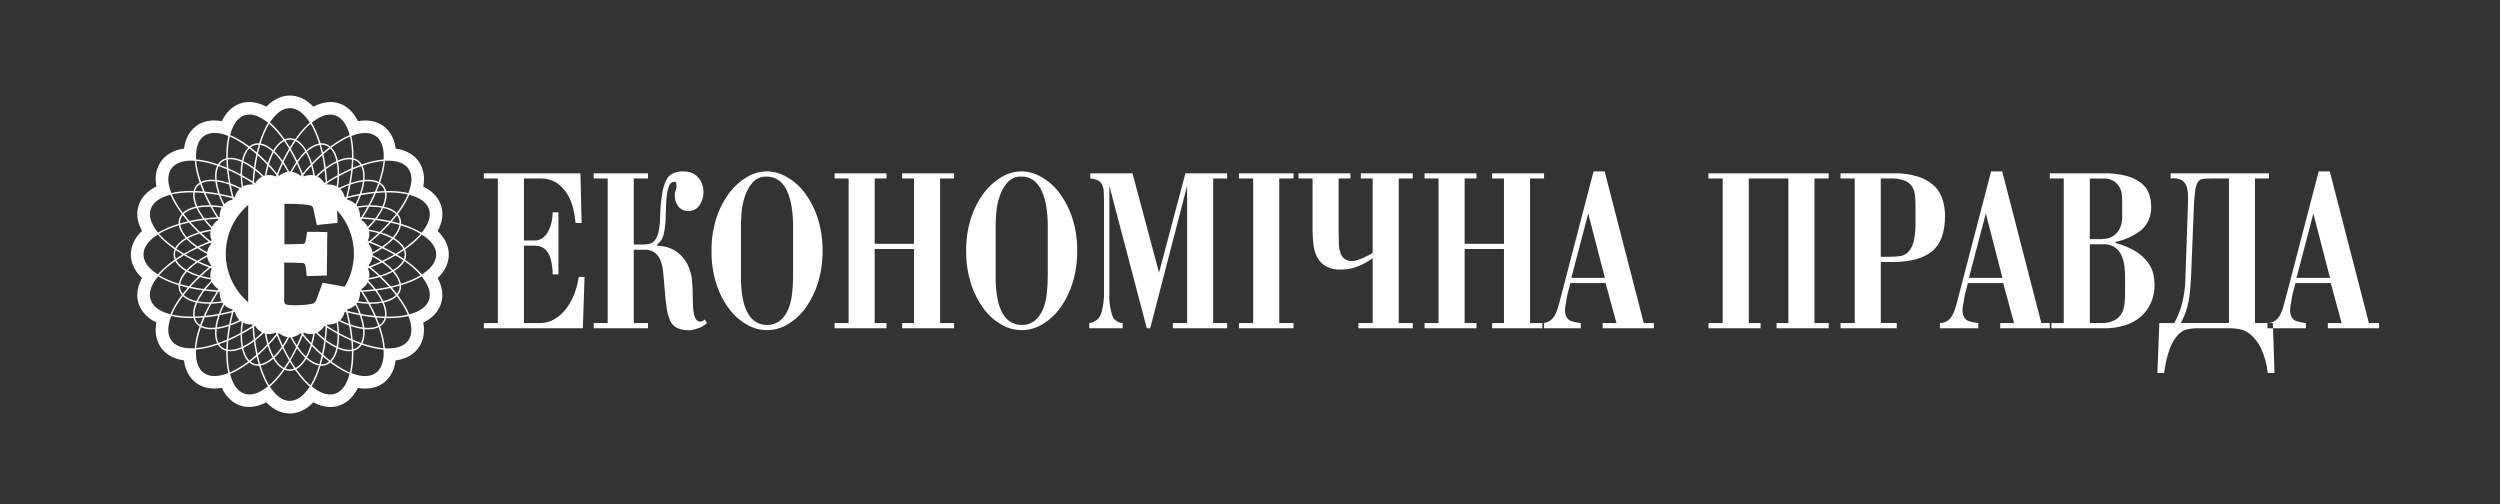 <?xml version="1.0" encoding="UTF-8"?>
<svg width="496px" height="100px" viewBox="0 0 496 100" version="1.1" xmlns="http://www.w3.org/2000/svg" xmlns:xlink="http://www.w3.org/1999/xlink" style="background: #4A5D32;">
    <rect x="0" y="0" width="496" height="100" fill="#333333" stroke="none"/>
    <!-- Generator: Sketch 49 (51002) - http://www.bohemiancoding.com/sketch -->
    <title>Artboard</title>
    <desc>Created with Sketch.</desc>
    <defs></defs>
    <g id="Artboard" stroke="none" stroke-width="1" fill="none" fill-rule="evenodd">
        <g id="Group" transform="translate(25, 18)" fill="#FFFFFF">
            <g id="ep_logo_ukr" transform="translate(71, 16)">
                <path d="M2.778,1.413 L0,1.413 L0,0.384 L19.159,0.384 L19.395,10.239 L18.196,10.239 C18.111,9.332 17.968,8.431 17.765,7.543 C17.545,6.528 17.167,5.553 16.645,4.656 C16.118,3.744 15.4,2.958 14.541,2.352 C13.541,1.692 12.36,1.364 11.164,1.414 L7.952,1.414 L7.952,13.713 L10.151,13.713 C10.706,13.718 11.248,13.534 11.686,13.192 C12.148,12.835 12.524,12.379 12.785,11.856 C13.082,11.288 13.3,10.681 13.433,10.052 C13.572,9.421 13.644,8.776 13.647,8.129 L14.798,8.129 L14.798,20.427 L13.647,20.427 C13.652,19.381 13.516,18.339 13.242,17.329 C13.07,16.704 12.759,16.126 12.332,15.639 C12.028,15.303 11.642,15.052 11.212,14.912 C10.868,14.809 10.513,14.754 10.154,14.747 L7.952,14.747 L7.952,30.092 L11.16,30.092 C12.181,30.1 13.183,29.826 14.058,29.299 C14.948,28.755 15.728,28.047 16.356,27.212 C17.029,26.317 17.569,25.329 17.96,24.279 C18.368,23.2 18.658,22.08 18.822,20.938 L19.974,20.938 L19.638,31.128 L0,31.128 L0,30.092 L2.776,30.092 L2.776,1.413 L2.778,1.413 Z M31.512,14.511 C31.972,14.517 32.431,14.47 32.881,14.372 C33.302,14.263 33.672,14.014 33.933,13.666 C34.286,13.176 34.532,12.615 34.654,12.022 C34.857,11.049 34.961,10.058 34.964,9.064 C34.999,7.563 35.127,6.065 35.348,4.58 C35.479,3.615 35.752,2.675 36.158,1.791 C36.436,1.175 36.921,0.677 37.528,0.385 C38.186,0.114 38.894,-0.014 39.606,0.009 C40.251,-0.013 40.892,0.124 41.473,0.406 C41.952,0.647 42.371,0.992 42.698,1.417 C42.996,1.812 43.222,2.257 43.366,2.731 C43.499,3.155 43.57,3.596 43.576,4.041 C43.593,4.982 43.325,5.906 42.808,6.691 C42.331,7.442 41.491,7.88 40.604,7.84 C39.792,7.907 39.004,7.543 38.528,6.879 C38.122,6.311 37.897,5.634 37.88,4.936 L37.88,4.506 C37.883,4.38 37.899,4.254 37.927,4.131 C37.996,3.915 38.059,3.719 38.122,3.544 C38.192,3.341 38.226,3.128 38.223,2.913 C38.223,2.725 38.207,2.537 38.175,2.351 C38.133,2.154 37.941,2.027 37.744,2.067 C37.298,2.089 36.914,2.389 36.782,2.817 C36.537,3.41 36.378,4.034 36.309,4.672 C36.211,5.435 36.155,6.202 36.141,6.971 C36.125,7.77 36.098,8.47 36.067,9.058 C36.057,10.268 35.912,11.473 35.637,12.651 C35.421,13.408 34.968,14.076 34.343,14.553 L34.395,14.74 C34.968,14.76 35.537,14.838 36.094,14.972 C36.876,15.158 37.615,15.494 38.271,15.961 C39.088,16.553 39.767,17.314 40.263,18.194 C40.927,19.428 41.296,20.801 41.341,22.204 C41.405,23.049 41.441,23.915 41.441,24.807 C41.441,25.699 41.467,26.513 41.531,27.25 C41.569,27.879 41.708,28.497 41.941,29.081 C42.089,29.524 42.507,29.818 42.972,29.808 C43.304,29.787 43.615,29.635 43.835,29.385 L44.266,30.091 C43.785,30.544 43.213,30.889 42.589,31.102 C42.12,31.268 41.641,31.401 41.153,31.499 C40.835,31.53 40.514,31.53 40.196,31.499 C39.477,31.478 38.772,31.295 38.134,30.963 C37.584,30.62 37.157,30.111 36.914,29.509 C36.556,28.63 36.322,27.705 36.219,26.761 C36.061,25.601 35.914,24.137 35.788,22.354 C35.725,21.477 35.647,20.632 35.552,19.818 C35.472,19.071 35.296,18.338 35.027,17.638 C34.795,17.034 34.404,16.505 33.896,16.107 C33.281,15.697 32.55,15.5 31.813,15.545 L29.74,15.545 L29.74,30.092 L32.564,30.092 L32.564,31.128 L21.788,31.128 L21.788,30.092 L24.565,30.092 L24.565,1.413 L21.788,1.413 L21.788,0.384 L32.564,0.384 L32.564,1.413 L29.74,1.413 L29.74,14.511 L31.512,14.511 Z M45.164,15.774 C45.131,13.544 45.463,11.324 46.147,9.202 C46.72,7.419 47.586,5.745 48.708,4.249 C49.661,2.976 50.857,1.907 52.227,1.104 C53.41,0.399 54.757,0.018 56.134,0 C57.523,0.021 58.883,0.401 60.083,1.103 C61.473,1.897 62.688,2.967 63.654,4.247 C64.779,5.752 65.645,7.435 66.215,9.227 C66.895,11.34 67.228,13.551 67.198,15.773 C67.219,17.887 66.921,19.993 66.314,22.019 C65.786,23.799 64.969,25.479 63.896,26.992 C62.953,28.327 61.747,29.453 60.352,30.301 C57.87,31.852 54.736,31.898 52.21,30.42 C50.835,29.642 49.637,28.585 48.692,27.317 C47.567,25.826 46.705,24.153 46.142,22.37 C45.463,20.238 45.132,18.009 45.164,15.771 L45.164,15.774 Z M51.007,20.846 C50.98,22.396 51.116,23.946 51.411,25.468 C51.608,26.511 51.987,27.511 52.532,28.421 C52.934,29.083 53.504,29.628 54.183,29.999 C54.784,30.307 55.449,30.467 56.124,30.467 C57.084,30.506 58.026,30.199 58.779,29.601 C59.484,28.995 60.034,28.229 60.384,27.367 C60.789,26.375 61.048,25.33 61.152,24.264 C61.279,23.125 61.344,21.981 61.347,20.836 L61.347,10.8 C61.351,9.534 61.254,8.27 61.058,7.021 C60.895,5.954 60.596,4.913 60.169,3.923 C59.82,3.094 59.268,2.367 58.565,1.809 C57.862,1.281 57.002,1.009 56.125,1.036 C55.049,0.978 54.006,1.418 53.295,2.231 C52.607,3.054 52.086,4.002 51.76,5.024 C51.416,6.073 51.199,7.16 51.112,8.261 C51.044,9.359 51.002,10.205 51.002,10.797 L51.002,20.846 L51.007,20.846 Z M79.883,0.384 L79.883,1.413 L77.537,1.413 L77.537,14.366 L85.341,14.366 L85.341,1.413 L82.996,1.413 L82.996,0.384 L93.293,0.384 L93.293,1.413 L90.514,1.413 L90.514,30.092 L93.29,30.092 L93.29,31.128 L82.994,31.128 L82.994,30.092 L85.34,30.092 L85.34,15.403 L77.537,15.403 L77.537,30.094 L79.883,30.094 L79.883,31.129 L69.586,31.129 L69.586,30.092 L72.363,30.092 L72.363,1.413 L69.586,1.413 L69.586,0.384 L79.883,0.384 Z M95.686,15.774 C95.653,13.544 95.985,11.324 96.669,9.202 C97.242,7.419 98.107,5.745 99.229,4.249 C100.183,2.978 101.379,1.909 102.748,1.104 C103.93,0.399 105.276,0.018 106.651,0 C108.04,0.02 109.4,0.4 110.6,1.103 C111.99,1.898 113.205,2.968 114.17,4.249 C115.295,5.753 116.161,7.436 116.731,9.228 C117.411,11.342 117.744,13.553 117.714,15.774 C117.735,17.889 117.437,19.995 116.83,22.02 C116.304,23.799 115.489,25.479 114.419,26.992 C113.475,28.327 112.269,29.453 110.874,30.301 C108.39,31.852 105.255,31.898 102.728,30.42 C101.352,29.642 100.154,28.585 99.209,27.317 C98.094,25.819 97.235,24.145 96.669,22.364 C95.989,20.236 95.659,18.011 95.691,15.776 L95.686,15.774 Z M101.537,20.846 C101.508,22.396 101.644,23.946 101.942,25.468 C102.139,26.511 102.518,27.511 103.063,28.421 C103.464,29.085 104.033,29.629 104.714,29.999 C105.314,30.307 105.98,30.468 106.655,30.467 C107.616,30.509 108.56,30.202 109.314,29.603 C110.017,28.996 110.566,28.229 110.915,27.367 C111.318,26.377 111.576,25.333 111.679,24.269 C111.806,23.13 111.871,21.986 111.874,20.841 L111.874,10.8 C111.881,9.534 111.784,8.27 111.585,7.021 C111.424,5.954 111.127,4.913 110.701,3.923 C110.352,3.094 109.8,2.367 109.097,1.809 C108.395,1.28 107.534,1.007 106.657,1.036 C105.583,0.979 104.543,1.42 103.836,2.232 C103.149,3.055 102.628,4.004 102.301,5.026 C101.952,6.073 101.735,7.161 101.654,8.262 C101.576,9.355 101.539,10.2 101.539,10.798 L101.539,20.846 L101.537,20.846 Z M128.685,0.384 L133.954,20.1 L139.183,0.384 L147.47,0.384 L147.47,1.413 L144.694,1.413 L144.694,30.092 L147.47,30.092 L147.47,31.128 L136.696,31.128 L136.696,30.092 L139.525,30.092 L139.525,2.872 L132.199,31.129 L131.527,31.129 L124.095,2.872 L124.095,24.087 C124.004,25.638 124.208,27.191 124.695,28.665 C125.024,29.508 125.826,30.071 126.729,30.092 L126.729,31.128 L120.113,31.128 L120.113,30.092 C121.226,29.989 122.165,29.218 122.485,28.144 C122.891,26.766 123.077,25.332 123.038,23.896 L123.038,6.062 C123.038,5.284 123.022,4.618 122.991,4.064 C122.974,3.586 122.869,3.116 122.681,2.677 C122.511,2.306 122.224,2.002 121.865,1.811 C121.377,1.577 120.849,1.441 120.309,1.409 L120.309,0.384 L128.687,0.384 L128.685,0.384 Z M149.805,1.414 L149.805,0.384 L160.628,0.384 L160.628,1.413 L157.804,1.413 L157.804,30.092 L160.628,30.092 L160.628,31.128 L149.805,31.128 L149.805,30.092 L152.629,30.092 L152.629,1.413 L149.805,1.413 L149.805,1.414 Z M171.929,0.384 L171.929,1.413 L169.583,1.413 L169.583,12.156 C169.583,12.971 169.6,13.723 169.631,14.405 C169.647,15.012 169.754,15.613 169.947,16.189 C170.096,16.652 170.378,17.06 170.756,17.364 C171.215,17.673 171.762,17.821 172.313,17.786 C172.656,17.777 172.995,17.713 173.317,17.595 C173.709,17.468 174.093,17.32 174.469,17.152 C174.852,16.982 175.216,16.812 175.547,16.636 C175.878,16.46 176.147,16.316 176.337,16.192 L176.337,1.413 L173.991,1.413 L173.991,0.384 L184.287,0.384 L184.287,1.413 L181.511,1.413 L181.511,30.092 L184.287,30.092 L184.287,31.128 L173.512,31.128 L173.512,30.092 L176.342,30.092 L176.342,17.232 C175.508,17.821 174.616,18.324 173.681,18.731 C172.527,19.244 171.276,19.5 170.014,19.48 C168.967,19.535 167.924,19.3 167.001,18.8 C166.29,18.37 165.71,17.753 165.324,17.016 C164.921,16.224 164.668,15.364 164.577,14.48 C164.465,13.506 164.409,12.527 164.409,11.547 L164.409,1.413 L161.633,1.413 L161.633,0.384 L171.924,0.384 L171.929,0.384 Z M196.929,0.384 L196.929,1.413 L194.584,1.413 L194.584,14.366 L202.389,14.366 L202.389,1.413 L200.043,1.413 L200.043,0.384 L210.34,0.384 L210.34,1.413 L207.563,1.413 L207.563,30.092 L210.34,30.092 L210.34,31.128 L200.043,31.128 L200.043,30.092 L202.389,30.092 L202.389,15.403 L194.584,15.403 L194.584,30.094 L196.929,30.094 L196.929,31.129 L186.63,31.129 L186.63,30.092 L189.407,30.092 L189.407,1.413 L186.63,1.413 L186.63,0.384 L196.927,0.384 L196.929,0.384 Z M222.551,22.161 L224.707,30.094 L221.968,30.094 L221.968,31.129 L232.124,31.129 L232.124,30.092 L230.119,30.092 L222.363,0.009 L220.159,0.009 L213.696,24.838 C213.507,25.529 213.334,26.179 213.171,26.787 C213.027,27.356 212.818,27.905 212.548,28.426 C212.315,28.89 211.979,29.294 211.565,29.606 C211.106,29.921 210.564,30.092 210.008,30.096 L210.008,31.132 L217.623,31.132 L217.623,30.092 C216.955,30.032 216.295,29.899 215.656,29.695 C215.122,29.457 214.732,28.979 214.605,28.406 C214.513,28.101 214.473,27.782 214.489,27.463 C214.506,27.148 214.545,26.834 214.605,26.525 C214.762,25.555 214.873,24.942 214.92,24.695 C214.967,24.447 215.01,24.272 215.036,24.174 L215.568,22.154 L222.556,22.154 L222.551,22.161 Z M219.106,8.357 L222.409,21.131 L215.752,21.131 L219.106,8.357 Z M250.96,30.094 L253.299,30.094 L253.299,31.129 L242.956,31.129 L242.956,30.092 L245.779,30.092 L245.779,1.413 L242.956,1.413 L242.956,0.384 L266.811,0.384 L266.811,1.413 L263.987,1.413 L263.987,30.092 L266.811,30.092 L266.811,31.128 L256.467,31.128 L256.467,30.092 L258.813,30.092 L258.813,1.413 L250.96,1.413 L250.96,30.092 L250.96,30.094 Z M271.979,1.413 L269.155,1.413 L269.155,0.384 L279.738,0.384 C281.392,0.341 283.043,0.571 284.623,1.064 C285.791,1.436 286.862,2.061 287.762,2.894 C288.53,3.639 289.098,4.567 289.414,5.59 C289.736,6.639 289.897,7.73 289.892,8.827 C289.892,12.116 289.03,14.463 287.305,15.868 C285.58,17.273 282.995,17.977 279.549,17.981 L277.151,17.981 L277.151,30.089 L280.315,30.089 L280.315,31.124 L269.156,31.124 L269.156,30.092 L271.981,30.092 L271.981,1.413 L271.979,1.413 Z M278.826,16.948 C279.539,16.952 280.251,16.905 280.957,16.809 C281.582,16.729 282.162,16.438 282.603,15.985 C283.12,15.404 283.484,14.702 283.66,13.944 C283.947,12.697 284.072,11.419 284.033,10.14 L284.033,6.809 C284.035,6.073 283.997,5.336 283.917,4.603 C283.851,3.997 283.638,3.417 283.295,2.913 C282.915,2.412 282.401,2.029 281.812,1.81 C280.958,1.51 280.056,1.373 279.151,1.408 L277.144,1.408 L277.144,16.949 L278.828,16.949 L278.826,16.948 Z M301.429,22.16 L303.585,30.092 L300.846,30.092 L300.846,31.128 L311.009,31.128 L311.009,30.092 L309,30.092 L301.235,0.009 L299.031,0.009 L292.568,24.838 C292.379,25.529 292.203,26.178 292.041,26.787 C291.898,27.356 291.689,27.906 291.419,28.426 C291.185,28.89 290.849,29.294 290.435,29.606 C289.976,29.92 289.434,30.091 288.879,30.096 L288.879,31.132 L296.493,31.132 L296.493,30.092 C295.825,30.032 295.166,29.899 294.526,29.695 C293.992,29.457 293.602,28.979 293.474,28.406 C293.38,28.101 293.341,27.782 293.358,27.463 C293.377,27.148 293.415,26.835 293.474,26.525 C293.632,25.555 293.738,24.942 293.79,24.695 C293.843,24.447 293.88,24.272 293.906,24.174 L294.437,22.154 L301.431,22.154 L301.429,22.16 Z M297.984,8.356 L301.287,21.129 L294.63,21.129 L297.984,8.356 Z M321.354,0.384 C322.878,0.347 324.4,0.521 325.877,0.899 C326.923,1.17 327.907,1.641 328.775,2.286 C329.474,2.818 330.012,3.534 330.332,4.354 C330.638,5.155 330.792,6.006 330.789,6.863 C330.906,8.643 330.212,10.38 328.902,11.585 C327.382,12.786 325.604,13.613 323.709,14 L323.756,14.232 C325.213,14.586 326.603,15.172 327.873,15.97 C328.772,16.54 329.559,17.273 330.193,18.13 C330.686,18.801 331.036,19.566 331.222,20.379 C331.372,21.042 331.453,21.719 331.465,22.399 C331.487,23.664 331.241,24.92 330.744,26.084 C330.282,27.137 329.595,28.076 328.73,28.832 C327.811,29.612 326.743,30.194 325.591,30.543 C324.279,30.947 322.913,31.145 321.541,31.131 L310.671,31.131 L310.671,30.092 L313.448,30.092 L313.448,1.413 L310.671,1.413 L310.671,0.384 L321.357,0.384 L321.354,0.384 Z M321.018,13.429 C321.143,13.429 321.429,13.403 321.86,13.357 C322.349,13.289 322.817,13.113 323.229,12.841 C323.753,12.494 324.187,12.028 324.497,11.48 C324.903,10.676 325.091,9.779 325.041,8.878 L325.041,5.733 C325.041,5.517 325.026,5.171 324.993,4.697 C324.95,4.199 324.81,3.713 324.58,3.269 C324.318,2.754 323.933,2.311 323.46,1.98 C322.802,1.566 322.031,1.369 321.256,1.418 L318.621,1.418 L318.621,13.438 L321.019,13.438 L321.019,13.428 L321.018,13.429 Z M320.782,30.094 C321.704,30.142 322.624,29.965 323.463,29.578 C324.058,29.276 324.556,28.811 324.899,28.237 C325.229,27.653 325.432,27.004 325.494,26.335 C325.578,25.602 325.619,24.866 325.618,24.129 L325.618,20.892 C325.611,20.217 325.57,19.543 325.494,18.872 C325.419,18.144 325.235,17.431 324.946,16.758 C324.333,15.258 322.822,14.328 321.211,14.46 L318.624,14.46 L318.624,30.087 L320.78,30.087 L320.782,30.094 Z M354.165,0.384 L354.165,1.413 L351.388,1.413 L351.388,30.092 L354.933,30.092 L355.264,40 L353.923,40 C353.747,38.303 353.294,36.647 352.582,35.098 C352.1,34.089 351.423,33.187 350.59,32.443 C349.985,31.901 349.252,31.521 348.461,31.34 C347.878,31.212 347.285,31.141 346.688,31.129 L339.747,31.129 C339.133,31.132 338.521,31.203 337.922,31.34 C337.219,31.518 336.586,31.902 336.102,32.443 C335.412,33.221 334.876,34.121 334.519,35.098 C333.942,36.68 333.555,38.326 333.368,40 L332.027,40 L332.41,30.092 L335.377,30.092 C336.016,28.917 336.522,27.674 336.886,26.386 C337.333,24.669 337.566,22.903 337.58,21.128 L338.012,8.922 C338.043,7.798 338.074,6.747 338.106,5.778 C338.151,4.952 338.088,4.123 337.917,3.314 C337.795,2.699 337.443,2.153 336.933,1.789 C336.239,1.406 335.436,1.274 334.656,1.414 L334.656,0.384 L354.161,0.384 L354.165,0.384 Z M346.214,1.414 L342.575,1.414 C342.071,1.41 341.567,1.434 341.066,1.487 C340.68,1.524 340.329,1.729 340.108,2.049 C339.806,2.542 339.617,3.097 339.555,3.673 C339.403,4.746 339.307,5.826 339.267,6.909 L338.699,21.129 C338.63,22.379 338.546,23.469 338.43,24.387 C338.338,25.212 338.187,26.028 337.978,26.831 C337.815,27.455 337.607,28.067 337.355,28.661 C337.135,29.182 336.908,29.65 336.688,30.089 L346.223,30.089 L346.223,1.413 L346.214,1.414 Z M366.423,22.161 L368.58,30.094 L365.841,30.094 L365.841,31.129 L376,31.129 L376,30.092 L373.991,30.092 L366.229,0.009 L364.025,0.009 L357.562,24.838 C357.373,25.529 357.189,26.179 357.031,26.787 C356.887,27.356 356.678,27.905 356.408,28.426 C356.173,28.889 355.837,29.293 355.425,29.606 C354.965,29.92 354.424,30.091 353.868,30.096 L353.868,31.132 L361.483,31.132 L361.483,30.092 C360.815,30.032 360.155,29.899 359.516,29.695 C358.981,29.457 358.591,28.979 358.464,28.406 C358.369,28.101 358.33,27.782 358.348,27.463 C358.366,27.148 358.405,26.835 358.464,26.525 C358.622,25.555 358.728,24.942 358.775,24.695 C358.822,24.447 358.87,24.272 358.899,24.174 L359.425,22.154 L366.424,22.154 L366.423,22.161 Z M362.973,8.357 L366.276,21.131 L359.618,21.131 L362.973,8.357 Z" id="Shape"></path>
            </g>
            <g id="ep_symbol">
                <path d="M64.04,32.504 C64.04,31.291 63.634,29.558 61.841,27.836 C62.452,26.697 62.774,25.578 62.774,24.505 C62.774,23.905 62.683,23.317 62.501,22.759 C62.126,21.607 61.205,20.087 58.978,19.005 C59.07,18.502 59.129,18.013 59.129,17.56 C59.129,16.206 58.748,14.964 58.024,13.965 C57.316,12.992 55.974,11.836 53.518,11.495 C53.178,9.037 52.023,7.694 51.05,6.985 C50.078,6.28 48.438,5.609 46.014,6.035 C44.932,3.8 43.411,2.878 42.257,2.504 C41.124,2.135 39.366,2.012 37.188,3.168 C35.465,1.368 33.727,0.957 32.515,0.957 C31.3,0.957 29.56,1.366 27.84,3.164 C25.658,2.009 23.901,2.131 22.766,2.497 C21.616,2.872 20.094,3.796 19.011,6.027 C16.588,5.6 14.947,6.269 13.974,6.974 C13,7.682 11.844,9.024 11.503,11.481 C9.047,11.82 7.702,12.976 6.995,13.95 C6.269,14.945 5.887,16.188 5.886,17.541 C5.886,17.995 5.947,18.485 6.04,18.989 C3.809,20.07 2.886,21.59 2.512,22.739 C2.329,23.298 2.237,23.885 2.237,24.485 C2.237,25.558 2.559,26.676 3.169,27.817 C1.375,29.535 0.965,31.27 0.965,32.485 C0.965,33.698 1.373,35.434 3.166,37.152 C2.556,38.295 2.234,39.413 2.234,40.486 C2.234,41.087 2.324,41.674 2.507,42.23 C2.881,43.381 3.803,44.904 6.032,45.984 C5.939,46.489 5.878,46.978 5.878,47.431 C5.878,48.786 6.26,50.027 6.982,51.024 C7.691,51.996 9.033,53.154 11.489,53.496 C11.829,55.951 12.984,57.295 13.958,58.003 C14.929,58.709 16.566,59.38 18.995,58.952 C20.074,61.187 21.596,62.11 22.747,62.484 C23.88,62.853 25.637,62.976 27.819,61.819 C29.539,63.621 31.279,64.029 32.495,64.031 C33.709,64.031 35.447,63.623 37.168,61.825 C39.35,62.983 41.106,62.857 42.24,62.488 C43.392,62.115 44.916,61.194 45.997,58.96 C48.422,59.389 50.062,58.719 51.034,58.013 C52.007,57.306 53.163,55.965 53.504,53.507 C55.961,53.167 57.304,52.012 58.013,51.039 C58.736,50.04 59.119,48.8 59.121,47.447 C59.121,46.994 59.059,46.506 58.968,46.002 C61.196,44.922 62.12,43.397 62.494,42.248 C62.675,41.691 62.768,41.102 62.768,40.504 C62.768,39.429 62.449,38.311 61.838,37.17 C63.632,35.455 64.04,33.721 64.04,32.504 Z M58.675,36.647 C60.114,38.355 60.733,40.058 60.256,41.522 C59.779,42.986 58.281,43.997 56.109,44.532 C56.951,46.602 57.013,48.411 56.109,49.657 C55.203,50.9 53.464,51.398 51.234,51.236 C51.395,53.467 50.895,55.205 49.651,56.109 C48.404,57.015 46.595,56.95 44.526,56.108 C43.993,58.278 42.977,59.778 41.516,60.253 C40.051,60.73 38.349,60.107 36.641,58.667 C35.461,60.564 34.034,61.678 32.497,61.678 C30.957,61.677 29.529,60.562 28.351,58.665 C26.642,60.103 24.942,60.724 23.478,60.247 C22.013,59.771 21.002,58.271 20.467,56.099 C18.398,56.941 16.589,57.004 15.344,56.1 C14.098,55.193 13.599,53.456 13.764,51.225 C11.534,51.387 9.792,50.886 8.889,49.644 C7.985,48.396 8.048,46.587 8.892,44.516 C6.722,43.981 5.223,42.968 4.746,41.508 C4.271,40.043 4.89,38.339 6.332,36.633 C4.434,35.455 3.319,34.026 3.32,32.487 C3.32,30.948 4.435,29.521 6.334,28.342 C4.894,26.633 4.275,24.933 4.753,23.467 C5.229,22.005 6.73,20.991 8.901,20.459 C8.057,18.389 7.996,16.578 8.9,15.334 C9.806,14.09 11.546,13.59 13.776,13.754 C13.612,11.526 14.113,9.785 15.358,8.88 C16.604,7.976 18.412,8.038 20.482,8.883 C21.018,6.715 22.031,5.214 23.495,4.737 C24.959,4.263 26.66,4.88 28.366,6.323 C29.546,4.424 30.976,3.311 32.515,3.312 C34.055,3.312 35.48,4.426 36.657,6.326 C38.367,4.885 40.067,4.267 41.532,4.743 C42.994,5.221 44.009,6.721 44.542,8.891 C46.611,8.047 48.421,7.985 49.668,8.891 C50.909,9.796 51.41,11.539 51.246,13.766 C53.475,13.603 55.215,14.105 56.119,15.349 C57.021,16.596 56.959,18.405 56.116,20.474 C58.288,21.008 59.787,22.022 60.26,23.485 C60.737,24.95 60.12,26.65 58.675,28.36 C60.574,29.537 61.688,30.964 61.686,32.504 C61.686,34.045 60.574,35.473 58.675,36.647 Z" id="Shape"></path>
                <path d="M61.834,32.504 C61.834,31.445 61.33,30.446 60.448,29.553 C60.019,29.12 59.497,28.71 58.897,28.326 C59.964,27.027 60.564,25.725 60.566,24.503 C60.566,24.141 60.514,23.784 60.402,23.441 C60.018,22.255 58.997,21.364 57.543,20.774 C57.164,20.62 56.753,20.488 56.316,20.372 C56.708,19.366 56.922,18.419 56.922,17.56 C56.922,16.687 56.705,15.904 56.239,15.264 C55.404,14.116 53.913,13.588 52.039,13.589 C51.832,13.589 51.618,13.598 51.401,13.611 C51.415,13.395 51.424,13.182 51.424,12.975 C51.426,11.102 50.897,9.609 49.752,8.774 C49.111,8.308 48.329,8.089 47.458,8.089 C46.597,8.09 45.651,8.299 44.642,8.694 C44.528,8.255 44.395,7.843 44.243,7.464 C43.652,6.013 42.762,4.991 41.576,4.604 C41.235,4.494 40.877,4.439 40.516,4.439 C39.292,4.443 37.99,5.04 36.693,6.106 C36.309,5.504 35.896,4.983 35.465,4.553 C34.568,3.669 33.571,3.167 32.513,3.167 C31.453,3.167 30.453,3.668 29.56,4.552 C29.129,4.981 28.717,5.503 28.331,6.104 C27.034,5.036 25.73,4.438 24.51,4.434 C24.146,4.434 23.79,4.487 23.449,4.598 C22.261,4.983 21.372,6.005 20.784,7.457 C20.629,7.836 20.494,8.248 20.38,8.685 C19.374,8.291 18.425,8.081 17.566,8.079 C16.695,8.079 15.912,8.298 15.27,8.762 C14.123,9.597 13.594,11.089 13.594,12.963 C13.594,13.169 13.604,13.382 13.616,13.599 C13.4,13.585 13.187,13.575 12.983,13.575 C11.11,13.574 9.617,14.103 8.78,15.249 C8.315,15.888 8.096,16.671 8.096,17.545 C8.097,18.403 8.306,19.351 8.7,20.358 C8.263,20.473 7.851,20.606 7.473,20.76 C6.021,21.348 4.998,22.238 4.613,23.424 C4.501,23.767 4.446,24.123 4.446,24.485 C4.45,25.705 5.047,27.01 6.113,28.309 C5.514,28.692 4.992,29.103 4.563,29.536 C3.678,30.429 3.174,31.43 3.174,32.487 C3.173,33.547 3.677,34.545 4.561,35.439 C4.99,35.87 5.511,36.281 6.109,36.668 C5.043,37.963 4.445,39.268 4.441,40.489 C4.441,40.852 4.496,41.209 4.605,41.55 C4.991,42.737 6.013,43.625 7.464,44.218 C7.842,44.371 8.255,44.505 8.693,44.619 C8.298,45.626 8.088,46.575 8.086,47.433 C8.086,48.306 8.305,49.086 8.771,49.727 C9.605,50.877 11.098,51.402 12.972,51.403 C13.177,51.403 13.389,51.393 13.604,51.383 C13.593,51.598 13.582,51.812 13.582,52.017 C13.582,53.89 14.109,55.382 15.257,56.218 C15.898,56.687 16.68,56.903 17.551,56.904 C18.411,56.904 19.36,56.695 20.367,56.301 C20.48,56.737 20.615,57.148 20.769,57.529 C21.357,58.98 22.246,59.999 23.433,60.389 C23.775,60.5 24.131,60.553 24.493,60.553 C25.714,60.551 27.017,59.953 28.318,58.887 C28.702,59.486 29.111,60.008 29.545,60.436 C30.437,61.32 31.437,61.824 32.497,61.825 C33.555,61.826 34.553,61.323 35.449,60.438 C35.879,60.009 36.292,59.489 36.676,58.889 C37.976,59.955 39.278,60.555 40.498,60.558 C40.861,60.558 41.217,60.502 41.561,60.392 C42.745,60.006 43.639,58.986 44.228,57.536 C44.383,57.154 44.515,56.745 44.629,56.307 C45.635,56.702 46.587,56.913 47.442,56.913 C48.316,56.913 49.098,56.694 49.737,56.229 C50.884,55.394 51.413,53.903 51.413,52.029 C51.413,51.823 51.404,51.61 51.392,51.394 C51.607,51.406 51.821,51.415 52.027,51.415 C53.9,51.416 55.393,50.891 56.228,49.742 C56.694,49.101 56.913,48.319 56.913,47.447 C56.913,46.588 56.704,45.639 56.311,44.632 C56.746,44.52 57.157,44.384 57.538,44.23 C58.989,43.641 60.01,42.753 60.399,41.566 C60.508,41.225 60.563,40.868 60.563,40.506 C60.56,39.284 59.962,37.982 58.898,36.684 C59.498,36.3 60.018,35.89 60.447,35.456 C61.33,34.565 61.834,33.565 61.834,32.504 Z M57.437,21.048 C58.838,21.62 59.773,22.455 60.123,23.531 C60.224,23.845 60.276,24.168 60.276,24.503 C60.278,25.632 59.701,26.892 58.645,28.168 C57.525,27.486 56.147,26.893 54.573,26.411 C54.579,26.338 54.585,26.267 54.585,26.195 C54.585,25.913 54.544,25.636 54.455,25.372 C54.344,25.036 54.171,24.733 53.941,24.461 C54.001,24.38 54.064,24.3 54.121,24.219 C55.025,22.989 55.729,21.785 56.207,20.649 C56.645,20.762 57.058,20.893 57.437,21.048 Z M51.159,42.01 C51.609,41.911 52.027,41.778 52.404,41.615 C52.928,41.39 53.378,41.104 53.73,40.763 C53.781,40.829 53.831,40.895 53.881,40.963 C54.76,42.16 55.443,43.333 55.909,44.429 C54.776,44.69 53.464,44.826 52.017,44.826 C51.901,44.826 51.78,44.82 51.664,44.818 C51.687,44.653 51.698,44.482 51.698,44.306 C51.698,43.603 51.508,42.824 51.159,42.01 Z M44.978,49.385 C44.893,48.52 44.769,47.626 44.601,46.709 C45.445,46.993 46.257,47.185 47.01,47.277 C47.035,47.535 47.051,47.785 47.051,48.024 C47.049,48.816 46.907,49.495 46.633,50.036 C46.093,49.845 45.538,49.627 44.978,49.385 Z M46.48,50.299 C46.317,50.548 46.125,50.764 45.889,50.934 C45.654,51.104 45.387,51.223 45.099,51.3 C45.083,50.786 45.059,50.262 45.01,49.721 C45.509,49.931 45.999,50.127 46.48,50.299 Z M18.365,50.031 C18.091,49.49 17.95,48.81 17.952,48.016 C17.95,47.776 17.967,47.527 17.992,47.269 C18.744,47.177 19.554,46.985 20.4,46.703 C20.232,47.62 20.106,48.514 20.02,49.38 C19.459,49.62 18.905,49.839 18.365,50.031 Z M19.986,49.713 C19.94,50.254 19.914,50.779 19.898,51.293 C19.609,51.215 19.343,51.095 19.107,50.925 C18.874,50.755 18.678,50.54 18.516,50.291 C18.998,50.117 19.489,49.922 19.986,49.713 Z M13.339,44.804 C13.222,44.808 13.101,44.814 12.986,44.814 C11.54,44.813 10.228,44.675 9.094,44.413 C9.562,43.317 10.245,42.146 11.125,40.95 C11.174,40.883 11.226,40.816 11.274,40.748 C11.626,41.09 12.073,41.378 12.599,41.606 C12.975,41.766 13.392,41.897 13.843,42.001 C13.495,42.812 13.302,43.591 13.302,44.294 C13.302,44.471 13.315,44.641 13.339,44.804 Z M13.849,22.982 C13.398,23.084 12.98,23.215 12.605,23.377 C12.078,23.602 11.631,23.887 11.277,24.23 C11.23,24.164 11.178,24.098 11.13,24.033 C10.249,22.836 9.566,21.662 9.1,20.566 C10.234,20.305 11.545,20.167 12.991,20.168 C13.106,20.168 13.229,20.175 13.347,20.176 C13.323,20.342 13.309,20.513 13.309,20.687 C13.31,21.389 13.501,22.166 13.849,22.982 Z M20.029,15.605 C20.114,16.472 20.24,17.367 20.407,18.283 C19.562,18 18.751,17.808 18,17.715 C17.974,17.458 17.957,17.208 17.957,16.967 C17.959,16.174 18.099,15.495 18.374,14.953 C18.916,15.147 19.469,15.365 20.029,15.605 Z M18.526,14.694 C18.69,14.445 18.885,14.23 19.116,14.061 C19.354,13.888 19.62,13.769 19.908,13.692 C19.925,14.207 19.95,14.731 19.996,15.272 C19.5,15.062 19.008,14.867 18.526,14.694 Z M21.331,21.076 C21.122,20.284 20.942,19.502 20.79,18.734 C21.352,18.943 21.93,19.193 22.513,19.483 C22.155,19.837 21.796,20.371 21.59,21.147 L21.331,21.076 Z M21.524,21.433 L21.512,21.499 L21.448,21.511 L21.419,21.404 L21.524,21.433 Z M21.584,43.839 C21.789,44.616 22.149,45.149 22.507,45.504 C21.923,45.792 21.346,46.042 20.782,46.253 C20.934,45.484 21.115,44.703 21.323,43.91 L21.584,43.839 Z M21.413,43.581 L21.442,43.474 L21.505,43.486 L21.518,43.553 L21.413,43.581 Z M18.299,20.39 C17.382,20.225 16.487,20.097 15.622,20.012 C15.38,19.45 15.163,18.898 14.971,18.357 C15.511,18.082 16.189,17.941 16.985,17.942 C17.224,17.942 17.473,17.959 17.731,17.983 C17.824,18.735 18.015,19.546 18.299,20.39 Z M18.033,18.018 C18.79,18.116 19.609,18.315 20.47,18.615 C20.618,19.394 20.795,20.185 21.004,20.988 C20.199,20.78 19.407,20.603 18.628,20.453 C18.331,19.593 18.132,18.774 18.033,18.018 Z M18.409,20.711 C18.647,21.372 18.939,22.049 19.284,22.737 C19.259,22.77 19.235,22.802 19.212,22.833 C19.189,22.865 19.165,22.898 19.144,22.931 C18.381,22.814 17.648,22.748 16.944,22.726 C16.502,21.915 16.102,21.11 15.753,20.322 C16.612,20.41 17.499,20.541 18.409,20.711 Z M16.767,37.144 C16.123,37.035 15.508,36.897 14.929,36.737 C15.502,36.204 16.107,35.677 16.74,35.161 L17.005,35.26 C16.822,35.713 16.719,36.16 16.719,36.585 C16.719,36.775 16.734,36.962 16.767,37.144 Z M16.901,34.651 L16.687,34.824 C15.925,34.528 15.187,34.214 14.477,33.885 C14.978,33.55 15.524,33.23 16.104,32.929 C16.18,33.427 16.398,34.033 16.901,34.651 Z M14.478,31.097 C15.188,30.769 15.925,30.456 16.689,30.16 L16.902,30.332 C16.399,30.951 16.181,31.555 16.105,32.055 C15.524,31.75 14.979,31.43 14.478,31.097 Z M16.744,29.823 C16.109,29.306 15.506,28.78 14.934,28.247 C15.513,28.085 16.128,27.948 16.77,27.838 C16.738,28.023 16.722,28.21 16.722,28.398 C16.722,28.824 16.825,29.268 17.009,29.722 L16.744,29.823 Z M17.095,30.108 L17.008,30.038 L17.126,29.993 L17.152,30.047 L17.095,30.108 Z M17.15,34.936 L17.124,34.989 L17.006,34.946 L17.094,34.876 L17.15,34.936 Z M17.043,27.008 C16.587,26.54 16.168,26.067 15.795,25.595 C16.571,25.502 17.37,25.432 18.187,25.387 L18.338,25.616 C17.668,26.049 17.272,26.558 17.043,27.008 Z M16.915,27.299 C16.901,27.338 16.888,27.376 16.875,27.413 L16.84,27.529 C16.079,27.653 15.357,27.816 14.682,28.012 C14.01,27.375 13.383,26.732 12.807,26.09 C13.652,25.909 14.536,25.756 15.452,25.638 C15.883,26.195 16.373,26.751 16.915,27.299 Z M16.428,29.944 C15.66,30.247 14.916,30.567 14.2,30.903 C13.834,30.648 13.483,30.386 13.169,30.12 C12.844,29.846 12.552,29.569 12.286,29.289 C12.957,28.925 13.735,28.608 14.604,28.343 C15.18,28.885 15.79,29.42 16.428,29.944 Z M16.072,32.367 C16.07,32.41 16.07,32.451 16.07,32.491 C16.07,32.531 16.07,32.574 16.072,32.615 C15.388,32.969 14.752,33.346 14.171,33.739 C13.336,33.343 12.541,32.926 11.792,32.49 C12.541,32.057 13.336,31.64 14.172,31.244 C14.752,31.639 15.39,32.015 16.072,32.367 Z M14.198,34.078 C14.914,34.414 15.655,34.735 16.424,35.039 C15.786,35.566 15.176,36.1 14.601,36.641 C13.954,36.442 13.355,36.219 12.818,35.965 C12.632,35.877 12.454,35.786 12.284,35.693 C12.548,35.414 12.842,35.136 13.167,34.861 C13.483,34.594 13.832,34.334 14.198,34.078 Z M14.68,36.969 C15.356,37.166 16.077,37.328 16.837,37.452 L16.873,37.568 C16.885,37.606 16.898,37.645 16.913,37.682 C16.371,38.231 15.881,38.788 15.448,39.342 C14.533,39.224 13.65,39.068 12.806,38.888 C13.383,38.248 14.008,37.606 14.68,36.969 Z M17.041,37.975 C17.267,38.427 17.665,38.934 18.333,39.369 L18.185,39.597 C17.368,39.551 16.569,39.48 15.793,39.387 C16.167,38.913 16.584,38.442 17.041,37.975 Z M18.335,39.902 L18.593,39.914 C18.588,39.992 18.584,40.067 18.584,40.136 C18.584,40.733 18.717,41.293 18.971,41.779 C18.327,41.876 17.7,41.936 17.099,41.961 C17.48,41.278 17.891,40.589 18.335,39.902 Z M18.587,39.521 L18.634,39.548 L18.625,39.62 L18.525,39.614 L18.587,39.521 Z M18.526,25.367 L18.629,25.363 L18.64,25.438 L18.59,25.465 L18.526,25.367 Z M18.588,24.847 C18.588,24.918 18.591,24.994 18.598,25.073 L18.34,25.085 C17.896,24.395 17.484,23.708 17.105,23.024 C17.705,23.049 18.333,23.111 18.978,23.205 C18.722,23.69 18.588,24.249 18.588,24.847 Z M18.005,25.103 C17.177,25.152 16.372,25.228 15.587,25.326 C15.48,25.184 15.37,25.042 15.273,24.9 C14.864,24.322 14.526,23.749 14.265,23.197 C14.929,23.074 15.665,23.008 16.456,23.009 C16.558,23.009 16.664,23.013 16.767,23.015 C17.146,23.709 17.559,24.405 18.005,25.103 Z M15.031,25.069 C15.101,25.169 15.179,25.27 15.251,25.367 C14.325,25.492 13.435,25.651 12.584,25.84 C12.181,25.38 11.805,24.923 11.455,24.468 C11.781,24.144 12.203,23.869 12.719,23.646 C13.093,23.488 13.512,23.357 13.97,23.256 C14.244,23.847 14.601,24.455 15.031,25.069 Z M14.358,28.109 C13.759,28.297 13.203,28.511 12.693,28.751 C12.48,28.851 12.276,28.956 12.08,29.065 C11.34,28.231 10.883,27.39 10.759,26.61 C11.309,26.447 11.882,26.298 12.479,26.163 C13.055,26.812 13.684,27.464 14.358,28.109 Z M12.978,30.345 C13.263,30.585 13.573,30.818 13.895,31.048 C13.053,31.452 12.255,31.877 11.503,32.319 C10.977,32.007 10.479,31.688 10.006,31.363 C10.139,31.102 10.314,30.849 10.538,30.603 C10.912,30.183 11.416,29.792 12.022,29.436 C12.308,29.745 12.627,30.048 12.978,30.345 Z M13.895,33.935 C13.572,34.163 13.263,34.397 12.978,34.635 C12.625,34.934 12.307,35.239 12.021,35.544 C11.415,35.188 10.912,34.796 10.538,34.379 C10.314,34.132 10.139,33.876 10.006,33.617 C10.479,33.293 10.977,32.973 11.503,32.66 C12.255,33.101 13.053,33.527 13.895,33.935 Z M12.077,35.915 C12.74,36.282 13.506,36.606 14.355,36.873 C13.68,37.518 13.052,38.166 12.476,38.817 C11.882,38.684 11.308,38.532 10.756,38.371 C10.881,37.591 11.341,36.749 12.077,35.915 Z M12.578,39.143 C13.43,39.33 14.321,39.489 15.247,39.613 C15.173,39.714 15.097,39.814 15.027,39.912 C14.595,40.525 14.238,41.134 13.964,41.726 C13.506,41.625 13.088,41.493 12.715,41.334 C12.199,41.112 11.778,40.836 11.453,40.512 C11.8,40.058 12.178,39.601 12.578,39.143 Z M15.268,40.082 C15.368,39.94 15.475,39.8 15.583,39.655 C16.367,39.756 17.173,39.832 18,39.879 C17.554,40.578 17.144,41.275 16.761,41.966 C16.657,41.967 16.551,41.974 16.449,41.974 C15.657,41.974 14.923,41.907 14.26,41.784 C14.522,41.233 14.861,40.662 15.268,40.082 Z M16.939,42.257 C17.64,42.234 18.374,42.17 19.135,42.053 C19.157,42.087 19.179,42.12 19.203,42.153 C19.226,42.183 19.252,42.219 19.278,42.25 C18.933,42.937 18.641,43.614 18.403,44.273 C17.493,44.443 16.604,44.571 15.746,44.66 C16.094,43.872 16.497,43.068 16.939,42.257 Z M18.292,44.594 C18.007,45.439 17.815,46.25 17.723,47.003 C17.465,47.026 17.215,47.043 16.976,47.043 C16.182,47.043 15.501,46.901 14.962,46.626 C15.155,46.085 15.374,45.53 15.614,44.972 C16.48,44.887 17.376,44.761 18.292,44.594 Z M18.62,44.53 C19.4,44.381 20.193,44.204 20.995,43.997 C20.788,44.799 20.611,45.593 20.461,46.37 C19.6,46.667 18.781,46.868 18.023,46.968 C18.123,46.212 18.323,45.392 18.62,44.53 Z M21.085,43.668 C20.292,43.877 19.51,44.059 18.738,44.209 C18.95,43.645 19.2,43.07 19.489,42.486 C19.846,42.843 20.38,43.202 21.154,43.409 L21.085,43.668 Z M18.746,20.775 C19.515,20.928 20.298,21.108 21.093,21.317 L21.162,21.577 C20.386,21.78 19.851,22.141 19.496,22.5 C19.206,21.915 18.957,21.338 18.746,20.775 Z M20.727,18.395 C20.556,17.485 20.431,16.597 20.341,15.738 C21.128,16.086 21.931,16.488 22.745,16.93 C22.766,17.632 22.831,18.369 22.947,19.13 C22.914,19.152 22.88,19.175 22.85,19.198 C22.818,19.221 22.786,19.245 22.753,19.271 C22.066,18.925 21.387,18.632 20.727,18.395 Z M22.73,16.444 C22.73,16.493 22.735,16.544 22.735,16.593 C21.914,16.15 21.1,15.752 20.302,15.403 C20.246,14.794 20.217,14.206 20.201,13.63 C20.363,13.604 20.53,13.588 20.705,13.588 C21.372,13.588 22.133,13.779 22.94,14.132 C22.803,14.833 22.732,15.609 22.73,16.444 Z M17.664,16.968 C17.664,17.2 17.679,17.441 17.702,17.686 C17.457,17.664 17.216,17.65 16.985,17.65 C16.178,17.649 15.462,17.789 14.875,18.079 C14.363,16.577 14.045,15.171 13.937,13.919 C15.189,14.029 16.596,14.348 18.095,14.86 C17.806,15.444 17.665,16.16 17.664,16.968 Z M15.287,19.979 C14.745,19.932 14.221,19.905 13.706,19.89 C13.784,19.601 13.902,19.335 14.075,19.099 C14.244,18.865 14.461,18.671 14.711,18.51 C14.884,18.99 15.077,19.482 15.287,19.979 Z M15.418,20.285 C15.767,21.083 16.164,21.897 16.606,22.718 C16.558,22.718 16.506,22.715 16.456,22.715 C15.623,22.715 14.846,22.787 14.144,22.921 C13.792,22.113 13.602,21.352 13.602,20.686 C13.602,20.512 13.619,20.345 13.643,20.184 C14.22,20.199 14.807,20.23 15.418,20.285 Z M11.256,24.69 C11.568,25.096 11.905,25.503 12.258,25.91 C11.73,26.032 11.221,26.166 10.729,26.311 C10.726,26.267 10.724,26.223 10.724,26.18 C10.724,25.928 10.761,25.684 10.837,25.449 C10.927,25.174 11.068,24.921 11.256,24.69 Z M11.82,29.214 C11.219,29.574 10.71,29.973 10.318,30.406 C10.091,30.656 9.906,30.919 9.762,31.195 C9.386,30.929 9.026,30.662 8.686,30.391 C7.854,29.728 7.142,29.052 6.556,28.377 C7.633,27.732 8.96,27.162 10.473,26.697 C10.617,27.524 11.089,28.379 11.82,29.214 Z M9.722,32.486 C9.722,32.197 9.779,31.914 9.885,31.637 C10.309,31.926 10.751,32.211 11.214,32.49 C10.75,32.769 10.308,33.053 9.884,33.343 C9.78,33.071 9.725,32.794 9.722,32.51 L9.723,32.507 L9.722,32.486 Z M9.761,33.784 C9.905,34.059 10.09,34.323 10.317,34.576 C10.707,35.007 11.219,35.404 11.82,35.765 C11.088,36.599 10.613,37.453 10.47,38.283 C9.732,38.055 9.034,37.802 8.388,37.528 C7.717,37.239 7.108,36.928 6.557,36.598 C7.141,35.925 7.854,35.249 8.685,34.589 C9.026,34.317 9.386,34.049 9.761,33.784 Z M10.726,38.671 C11.218,38.815 11.728,38.949 12.255,39.068 C11.899,39.476 11.563,39.884 11.25,40.29 C11.064,40.057 10.923,39.805 10.834,39.531 C10.758,39.292 10.72,39.052 10.72,38.8 C10.72,38.756 10.724,38.714 10.726,38.671 Z M14.139,42.06 C14.842,42.196 15.617,42.267 16.45,42.267 C16.5,42.267 16.551,42.265 16.601,42.264 C16.159,43.087 15.759,43.899 15.41,44.696 C14.8,44.754 14.213,44.782 13.638,44.797 C13.613,44.637 13.596,44.47 13.596,44.294 C13.595,43.628 13.787,42.867 14.139,42.06 Z M15.279,45.004 C15.068,45.501 14.874,45.991 14.703,46.474 C14.454,46.309 14.237,46.117 14.067,45.881 C13.897,45.645 13.777,45.381 13.7,45.092 C14.216,45.075 14.739,45.051 15.279,45.004 Z M14.867,46.904 C15.453,47.194 16.169,47.336 16.976,47.337 C17.207,47.337 17.447,47.32 17.693,47.298 C17.67,47.543 17.656,47.785 17.656,48.014 C17.655,48.822 17.796,49.539 18.086,50.126 C16.585,50.637 15.179,50.955 13.926,51.063 C14.036,49.811 14.354,48.406 14.867,46.904 Z M20.292,49.584 C21.089,49.235 21.903,48.838 22.725,48.395 C22.725,48.446 22.723,48.496 22.723,48.546 C22.723,49.379 22.793,50.155 22.928,50.856 C22.121,51.208 21.361,51.399 20.693,51.397 C20.517,51.397 20.352,51.381 20.189,51.355 C20.205,50.78 20.238,50.191 20.292,49.584 Z M22.733,48.057 C21.921,48.495 21.117,48.898 20.33,49.248 C20.42,48.389 20.55,47.501 20.719,46.591 C21.378,46.353 22.058,46.061 22.745,45.716 C22.776,45.739 22.808,45.764 22.84,45.787 C22.871,45.81 22.904,45.833 22.937,45.855 C22.822,46.617 22.755,47.352 22.733,48.057 Z M19.794,32.312 C19.795,28.451 21.52,24.992 24.24,22.662 L24.234,41.964 C21.516,39.634 19.793,36.175 19.794,32.312 Z M39.897,17.995 C39.847,17.169 39.775,16.364 39.674,15.579 C39.818,15.471 39.957,15.364 40.099,15.265 C40.678,14.857 41.25,14.52 41.803,14.257 C41.927,14.922 41.992,15.656 41.992,16.448 C41.992,16.549 41.987,16.655 41.985,16.758 C41.291,17.14 40.596,17.551 39.897,17.995 Z M41.978,17.097 C41.953,17.7 41.891,18.327 41.795,18.975 C41.351,18.745 40.732,18.567 39.928,18.612 L39.914,18.333 C40.604,17.889 41.293,17.479 41.978,17.097 Z M39.928,15.025 C39.831,15.094 39.73,15.171 39.633,15.245 C39.507,14.318 39.35,13.428 39.16,12.578 C39.621,12.176 40.078,11.8 40.532,11.451 C40.856,11.775 41.132,12.196 41.353,12.713 C41.512,13.087 41.643,13.505 41.743,13.962 C41.151,14.238 40.543,14.592 39.928,15.025 Z M36.992,14.674 C37.626,14.001 38.268,13.377 38.91,12.801 C39.09,13.645 39.243,14.527 39.362,15.444 C38.807,15.874 38.248,16.365 37.701,16.908 C37.662,16.893 37.626,16.881 37.587,16.867 C37.552,16.857 37.513,16.844 37.474,16.834 C37.35,16.072 37.185,15.349 36.992,14.674 Z M37.16,16.765 C36.67,16.684 36.028,16.705 35.277,16.997 L35.178,16.734 C35.694,16.101 36.22,15.497 36.754,14.925 C36.913,15.506 37.05,16.12 37.16,16.765 Z M39.407,15.789 C39.498,16.564 39.569,17.363 39.614,18.179 L39.386,18.329 C38.95,17.66 38.442,17.264 37.995,17.038 C38.461,16.579 38.933,16.161 39.407,15.789 Z M39.633,18.52 L39.637,18.637 L39.573,18.645 L39.539,18.582 L39.633,18.52 Z M39.09,12.25 C38.97,11.724 38.834,11.214 38.688,10.722 C38.731,10.72 38.775,10.716 38.818,10.717 C39.072,10.717 39.313,10.753 39.548,10.831 C39.827,10.921 40.078,11.062 40.31,11.249 C39.905,11.562 39.498,11.897 39.09,12.25 Z M38.84,12.471 C38.186,13.049 37.538,13.675 36.894,14.35 C36.704,13.753 36.49,13.194 36.249,12.686 C36.15,12.471 36.045,12.268 35.937,12.073 C36.77,11.334 37.612,10.876 38.392,10.751 C38.554,11.302 38.705,11.876 38.84,12.471 Z M36.656,14.596 C36.115,15.172 35.582,15.781 35.054,16.42 C34.753,15.652 34.429,14.908 34.096,14.194 C34.354,13.827 34.611,13.478 34.879,13.161 C35.152,12.836 35.43,12.543 35.712,12.278 C36.074,12.947 36.394,13.727 36.656,14.596 Z M35.005,17.113 L34.947,17.14 L34.89,17.09 L34.962,17 L35.005,17.113 Z M33.747,50.83 C33.35,51.665 32.932,52.463 32.498,53.208 C32.066,52.46 31.648,51.665 31.25,50.828 C31.646,50.249 32.022,49.613 32.374,48.929 C32.417,48.931 32.458,48.932 32.498,48.932 C32.54,48.932 32.581,48.931 32.625,48.929 C32.977,49.614 33.354,50.249 33.747,50.83 Z M32.937,48.898 C33.435,48.822 34.039,48.6 34.66,48.099 L34.834,48.316 C34.537,49.077 34.224,49.817 33.891,50.525 C33.561,50.023 33.24,49.478 32.937,48.898 Z M31.104,50.522 C30.775,49.815 30.463,49.075 30.165,48.313 L30.339,48.099 C30.957,48.6 31.562,48.822 32.06,48.897 C31.758,49.478 31.438,50.022 31.104,50.522 Z M30.175,16.679 C30.473,15.917 30.786,15.179 31.116,14.469 C31.449,14.972 31.769,15.515 32.072,16.095 C31.574,16.172 30.968,16.391 30.349,16.895 L30.175,16.679 Z M31.262,14.162 C31.658,13.328 32.076,12.533 32.511,11.787 C32.942,12.533 33.36,13.329 33.757,14.165 C33.362,14.743 32.986,15.381 32.633,16.064 C32.59,16.063 32.549,16.061 32.508,16.061 C32.468,16.061 32.427,16.061 32.385,16.064 C32.033,15.381 31.656,14.743 31.262,14.162 Z M33.905,14.469 C34.231,15.179 34.546,15.916 34.84,16.68 L34.669,16.895 C34.051,16.392 33.445,16.172 32.946,16.096 C33.249,15.515 33.569,14.972 33.905,14.469 Z M34.655,12.972 C34.413,13.256 34.18,13.566 33.953,13.889 C33.548,13.048 33.122,12.248 32.682,11.497 C32.995,10.972 33.314,10.473 33.639,9.998 C33.898,10.131 34.152,10.307 34.398,10.528 C34.817,10.905 35.207,11.41 35.563,12.014 C35.255,12.3 34.953,12.62 34.655,12.972 Z M32.51,11.207 C32.231,10.742 31.945,10.3 31.657,9.877 C31.934,9.77 32.221,9.712 32.511,9.713 C32.801,9.713 33.086,9.772 33.363,9.877 C33.073,10.3 32.79,10.743 32.51,11.207 Z M32.34,11.496 C31.898,12.248 31.473,13.047 31.066,13.888 C30.836,13.566 30.603,13.255 30.364,12.971 C30.068,12.618 29.764,12.299 29.458,12.012 C29.813,11.409 30.206,10.906 30.625,10.528 C30.871,10.307 31.124,10.131 31.385,9.999 C31.707,10.473 32.028,10.97 32.34,11.496 Z M30.139,13.159 C30.407,13.475 30.666,13.824 30.923,14.192 C30.586,14.907 30.264,15.649 29.962,16.418 C29.435,15.779 28.901,15.169 28.361,14.591 C28.557,13.945 28.781,13.346 29.034,12.807 C29.122,12.623 29.215,12.445 29.306,12.273 C29.588,12.54 29.865,12.833 30.139,13.159 Z M30.07,17.138 L30.012,17.111 L30.055,16.997 L30.125,17.087 L30.07,17.138 Z M30.116,47.905 L30.044,47.994 L30.002,47.88 L30.059,47.853 L30.116,47.905 Z M27.024,17.033 C26.572,17.26 26.064,17.655 25.63,18.325 L25.403,18.176 C25.45,17.359 25.52,16.561 25.614,15.784 C26.086,16.159 26.558,16.575 27.024,17.033 Z M25.657,15.44 C25.776,14.523 25.93,13.641 26.11,12.799 C26.752,13.374 27.395,14 28.03,14.673 C27.833,15.348 27.671,16.07 27.544,16.831 C27.505,16.841 27.467,16.853 27.431,16.864 C27.393,16.877 27.355,16.89 27.316,16.904 C26.769,16.362 26.213,15.871 25.657,15.44 Z M25.478,18.577 L25.443,18.64 L25.379,18.632 L25.384,18.516 L25.478,18.577 Z M25.436,46.347 L25.471,46.412 L25.377,46.475 L25.372,46.356 L25.436,46.347 Z M25.622,46.662 C26.056,47.333 26.563,47.728 27.013,47.955 C26.545,48.413 26.074,48.831 25.602,49.205 C25.508,48.427 25.439,47.629 25.393,46.811 L25.622,46.662 Z M27.308,48.085 C27.346,48.099 27.383,48.112 27.42,48.124 C27.457,48.137 27.496,48.149 27.536,48.158 C27.661,48.919 27.823,49.644 28.019,50.319 C27.383,50.989 26.74,51.615 26.099,52.192 C25.918,51.349 25.765,50.466 25.647,49.548 C26.201,49.118 26.758,48.628 27.308,48.085 Z M27.846,48.228 C28.339,48.309 28.978,48.287 29.73,47.995 L29.831,48.257 C29.313,48.89 28.786,49.495 28.257,50.068 C28.093,49.488 27.955,48.871 27.846,48.228 Z M29.741,16.996 C28.988,16.703 28.346,16.682 27.855,16.762 C27.965,16.118 28.101,15.501 28.263,14.922 C28.795,15.495 29.32,16.099 29.84,16.734 L29.741,16.996 Z M28.127,14.347 C27.484,13.673 26.833,13.044 26.184,12.469 C26.319,11.872 26.466,11.299 26.632,10.748 C27.41,10.872 28.253,11.332 29.086,12.07 C28.717,12.732 28.394,13.497 28.127,14.347 Z M25.932,12.247 C25.523,11.892 25.115,11.556 24.711,11.244 C24.943,11.059 25.196,10.915 25.47,10.826 C25.704,10.749 25.948,10.712 26.2,10.712 C26.244,10.712 26.288,10.715 26.333,10.717 C26.186,11.21 26.052,11.72 25.932,12.247 Z M25.856,12.572 C25.67,13.422 25.511,14.314 25.386,15.24 C25.285,15.167 25.185,15.09 25.087,15.019 C24.474,14.588 23.864,14.232 23.273,13.956 C23.374,13.498 23.505,13.077 23.665,12.706 C23.889,12.191 24.164,11.767 24.488,11.442 C24.943,11.793 25.401,12.169 25.856,12.572 Z M24.918,15.261 C25.061,15.36 25.202,15.468 25.342,15.575 C25.246,16.36 25.168,17.165 25.119,17.992 C24.423,17.547 23.724,17.136 23.033,16.754 C23.031,16.651 23.027,16.545 23.027,16.444 C23.027,15.652 23.093,14.916 23.216,14.252 C23.769,14.516 24.34,14.851 24.918,15.261 Z M25.086,18.606 C24.285,18.562 23.666,18.739 23.221,18.968 C23.126,18.32 23.064,17.692 23.038,17.092 C23.723,17.474 24.412,17.884 25.099,18.328 L25.086,18.606 Z M25.091,46.661 C24.404,47.103 23.714,47.514 23.032,47.895 C23.058,47.293 23.118,46.665 23.214,46.018 C23.659,46.248 24.276,46.425 25.078,46.382 L25.091,46.661 Z M23.024,48.232 C23.716,47.851 24.413,47.44 25.11,46.996 C25.159,47.822 25.235,48.628 25.333,49.411 C25.191,49.521 25.05,49.627 24.907,49.726 C24.328,50.135 23.758,50.471 23.205,50.735 C23.081,50.068 23.017,49.333 23.018,48.545 C23.018,48.443 23.022,48.335 23.024,48.232 Z M25.077,49.97 C25.177,49.902 25.276,49.821 25.377,49.748 C25.501,50.673 25.661,51.567 25.848,52.416 C25.389,52.817 24.931,53.195 24.476,53.543 C24.153,53.219 23.876,52.797 23.657,52.283 C23.495,51.908 23.365,51.489 23.265,51.032 C23.855,50.757 24.464,50.4 25.077,49.97 Z M25.919,52.743 C26.04,53.271 26.175,53.78 26.32,54.273 C26.275,54.274 26.231,54.278 26.187,54.278 C25.938,54.278 25.693,54.24 25.457,54.163 C25.184,54.074 24.931,53.934 24.699,53.746 C25.103,53.432 25.511,53.097 25.919,52.743 Z M26.17,52.523 C26.82,51.947 27.472,51.316 28.116,50.643 C28.303,51.243 28.519,51.797 28.756,52.307 C28.858,52.52 28.962,52.725 29.071,52.92 C28.237,53.659 27.396,54.116 26.617,54.24 C26.453,53.692 26.305,53.119 26.17,52.523 Z M28.352,50.398 C28.892,49.821 29.427,49.212 29.952,48.573 C30.254,49.342 30.576,50.085 30.911,50.799 C30.654,51.165 30.394,51.515 30.126,51.831 C29.853,52.154 29.576,52.449 29.296,52.712 C28.934,52.043 28.616,51.267 28.352,50.398 Z M30.353,52.021 C30.591,51.738 30.825,51.428 31.055,51.105 C31.461,51.946 31.885,52.746 32.328,53.498 C32.015,54.023 31.696,54.521 31.371,54.993 C31.11,54.86 30.857,54.684 30.611,54.462 C30.19,54.089 29.799,53.584 29.445,52.979 C29.752,52.693 30.057,52.373 30.353,52.021 Z M32.498,53.788 C32.777,54.25 33.061,54.693 33.35,55.117 C33.072,55.222 32.787,55.279 32.497,55.279 C32.205,55.279 31.923,55.22 31.643,55.115 C31.934,54.692 32.219,54.25 32.498,53.788 Z M32.669,53.498 C33.11,52.748 33.538,51.947 33.941,51.107 C34.169,51.428 34.404,51.739 34.644,52.022 C34.94,52.375 35.244,52.694 35.552,52.98 C35.193,53.588 34.803,54.089 34.386,54.464 C34.138,54.686 33.885,54.861 33.623,54.994 C33.3,54.521 32.98,54.023 32.669,53.498 Z M34.868,51.834 C34.602,51.516 34.344,51.169 34.087,50.802 C34.423,50.088 34.744,49.347 35.046,48.576 C35.572,49.215 36.109,49.825 36.648,50.401 C36.453,51.047 36.226,51.645 35.975,52.184 C35.886,52.372 35.794,52.546 35.701,52.718 C35.422,52.453 35.141,52.158 34.868,51.834 Z M34.883,47.905 L34.939,47.854 L34.998,47.882 L34.957,47.995 L34.883,47.905 Z M39.603,46.816 C39.558,47.634 39.487,48.433 39.394,49.21 C38.921,48.836 38.45,48.419 37.984,47.961 C38.433,47.735 38.943,47.338 39.375,46.668 L39.603,46.816 Z M39.53,46.415 L39.563,46.352 L39.628,46.359 L39.623,46.477 L39.53,46.415 Z M39.352,49.551 C39.232,50.467 39.078,51.35 38.898,52.194 C38.255,51.617 37.611,50.99 36.975,50.32 C37.175,49.645 37.338,48.923 37.461,48.161 C37.502,48.151 37.541,48.139 37.574,48.127 C37.613,48.114 37.652,48.102 37.69,48.088 C38.239,48.632 38.796,49.12 39.352,49.551 Z M36.745,50.071 C36.214,49.499 35.686,48.892 35.168,48.259 L35.267,47.997 C36.02,48.291 36.663,48.312 37.153,48.231 C37.044,48.875 36.906,49.49 36.745,50.071 Z M36.882,50.647 C37.526,51.32 38.175,51.946 38.823,52.523 C38.688,53.12 38.54,53.693 38.378,54.245 C37.598,54.12 36.756,53.662 35.923,52.922 C36.291,52.26 36.614,51.494 36.882,50.647 Z M39.078,52.745 C39.484,53.101 39.893,53.435 40.299,53.748 C40.066,53.938 39.812,54.078 39.539,54.168 C39.301,54.245 39.059,54.282 38.807,54.282 C38.766,54.282 38.723,54.278 38.677,54.276 C38.823,53.783 38.956,53.272 39.078,52.745 Z M39.152,52.421 C39.339,51.57 39.496,50.678 39.622,49.752 C39.72,49.825 39.821,49.903 39.921,49.971 C40.534,50.403 41.141,50.76 41.732,51.036 C41.634,51.494 41.501,51.912 41.342,52.286 C41.119,52.801 40.845,53.223 40.521,53.546 C40.064,53.198 39.608,52.824 39.152,52.421 Z M40.089,49.731 C39.948,49.634 39.806,49.527 39.664,49.417 C39.763,48.634 39.837,47.828 39.888,47.002 C40.586,47.445 41.282,47.857 41.973,48.24 C41.978,48.343 41.982,48.449 41.982,48.552 C41.982,49.342 41.915,50.079 41.791,50.741 C41.238,50.478 40.668,50.14 40.089,49.731 Z M39.909,46.665 L39.923,46.385 C40.724,46.429 41.342,46.253 41.786,46.022 C41.883,46.67 41.944,47.298 41.969,47.9 C41.284,47.52 40.598,47.107 39.909,46.665 Z M39.001,38.095 L37.764,41.499 C37.596,41.924 37.383,42.18 36.957,42.263 C36.359,42.391 35.296,42.561 33.594,42.561 C31.68,42.561 31.381,42.434 31.381,41.625 L31.384,34.093 C32.619,34.093 33.811,34.134 35.004,34.178 C35.387,34.178 35.597,34.435 35.682,35.071 L35.852,36.775 C37.215,36.775 38.618,36.69 39.85,36.647 C39.85,35.542 39.85,34.008 39.896,32.477 C39.896,30.944 39.896,29.413 39.939,28.051 C38.703,28.01 37.299,27.965 35.938,28.009 L35.684,29.581 C35.641,30.093 35.387,30.393 35.129,30.393 C33.938,30.435 32.748,30.434 31.427,30.474 L31.43,22.434 L31.855,22.434 C34.494,22.434 35.729,22.603 36.324,22.69 C36.922,22.776 37.088,23.031 37.175,23.415 L37.854,26.647 C39.257,26.52 40.746,26.351 41.981,26.222 C41.956,25.398 41.914,24.565 41.878,23.733 C43.95,25.996 45.215,29.011 45.213,32.319 C45.213,34.724 44.544,36.965 43.388,38.884 C41.939,38.62 40.262,38.342 39.001,38.095 Z M46.645,14.963 C46.919,15.505 47.061,16.184 47.058,16.978 C47.058,17.217 47.042,17.468 47.02,17.724 C46.267,17.815 45.456,18.007 44.611,18.291 C44.776,17.375 44.903,16.48 44.99,15.614 C45.55,15.374 46.102,15.156 46.645,14.963 Z M45.023,15.28 C45.069,14.739 45.096,14.216 45.112,13.7 C45.4,13.778 45.667,13.897 45.902,14.069 C46.135,14.239 46.329,14.455 46.493,14.705 C46.011,14.875 45.518,15.07 45.023,15.28 Z M51.67,20.187 C51.785,20.186 51.91,20.179 52.023,20.179 C53.469,20.179 54.781,20.317 55.915,20.579 C55.447,21.675 54.765,22.848 53.883,24.046 C53.834,24.112 53.784,24.178 53.733,24.244 C53.382,23.901 52.936,23.616 52.408,23.389 C52.031,23.227 51.614,23.096 51.166,22.993 C51.515,22.18 51.703,21.402 51.706,20.698 C51.706,20.524 51.696,20.354 51.67,20.187 Z M43.677,43.917 C43.884,44.709 44.067,45.491 44.217,46.262 C43.653,46.051 43.077,45.799 42.493,45.511 C42.85,45.157 43.211,44.621 43.417,43.847 L43.677,43.917 Z M43.482,43.56 L43.495,43.494 L43.562,43.481 L43.591,43.588 L43.482,43.56 Z M43.424,21.153 C43.22,20.379 42.859,19.845 42.499,19.488 C43.086,19.199 43.663,18.949 44.224,18.739 C44.073,19.509 43.893,20.29 43.683,21.082 L43.424,21.153 Z M43.594,21.411 L43.565,21.518 L43.501,21.505 L43.489,21.44 L43.594,21.411 Z M48.241,27.849 C48.888,27.959 49.501,28.095 50.077,28.257 C49.505,28.788 48.901,29.315 48.268,29.833 L48.001,29.732 C48.184,29.279 48.292,28.835 48.292,28.409 C48.292,28.22 48.274,28.032 48.241,27.849 Z M48,35.27 L48.267,35.169 C48.898,35.687 49.504,36.215 50.076,36.746 C49.496,36.907 48.882,37.044 48.24,37.154 C48.271,36.97 48.291,36.783 48.291,36.592 C48.29,36.166 48.186,35.723 48,35.27 Z M47.914,34.884 L48.002,34.954 L47.882,34.999 L47.857,34.945 L47.914,34.884 Z M47.856,30.057 L47.883,30.003 L48.001,30.048 L47.913,30.119 L47.856,30.057 Z M48.106,34.66 C48.609,34.043 48.828,33.436 48.903,32.937 C49.484,33.241 50.027,33.561 50.529,33.896 C49.822,34.225 49.083,34.538 48.321,34.834 L48.106,34.66 Z M48.106,30.34 L48.319,30.168 C49.083,30.464 49.822,30.777 50.529,31.107 C50.027,31.442 49.484,31.761 48.903,32.063 C48.828,31.567 48.609,30.962 48.106,30.34 Z M47.968,27.016 C47.739,26.566 47.345,26.06 46.674,25.625 L46.825,25.397 C47.642,25.442 48.44,25.514 49.216,25.608 C48.844,26.078 48.426,26.55 47.968,27.016 Z M46.672,25.092 L46.414,25.08 C46.422,25.001 46.424,24.926 46.424,24.856 C46.424,24.258 46.292,23.7 46.034,23.214 C46.68,23.118 47.31,23.058 47.909,23.033 C47.528,23.717 47.116,24.404 46.672,25.092 Z M46.422,25.472 L46.374,25.445 L46.383,25.372 L46.486,25.376 L46.422,25.472 Z M46.48,39.626 L46.377,39.63 L46.367,39.557 L46.42,39.531 L46.48,39.626 Z M46.422,40.145 C46.422,40.075 46.42,39.999 46.412,39.921 L46.668,39.908 C47.112,40.597 47.523,41.285 47.902,41.967 C47.302,41.943 46.674,41.883 46.029,41.786 C46.288,41.303 46.422,40.742 46.422,40.145 Z M46.67,39.377 C47.341,38.943 47.737,38.437 47.966,37.987 C48.422,38.454 48.839,38.925 49.213,39.398 C48.435,39.493 47.636,39.562 46.819,39.607 L46.67,39.377 Z M48.093,37.697 C48.108,37.657 48.123,37.618 48.135,37.581 L48.168,37.467 C48.928,37.343 49.651,37.18 50.326,36.984 C50.997,37.619 51.622,38.259 52.199,38.903 C51.356,39.086 50.472,39.236 49.556,39.358 C49.125,38.8 48.636,38.243 48.093,37.697 Z M48.582,35.05 C49.35,34.747 50.094,34.425 50.808,34.09 C51.176,34.346 51.522,34.605 51.84,34.873 C52.164,35.144 52.459,35.426 52.721,35.705 C52.053,36.07 51.275,36.386 50.406,36.648 C49.829,36.109 49.218,35.576 48.582,35.05 Z M48.935,32.623 C48.935,32.582 48.935,32.541 48.935,32.501 C48.935,32.461 48.935,32.421 48.935,32.379 C49.618,32.027 50.258,31.65 50.838,31.254 C51.673,31.652 52.469,32.069 53.214,32.503 C52.469,32.937 51.674,33.353 50.838,33.751 C50.256,33.356 49.618,32.977 48.935,32.623 Z M50.807,30.914 C50.093,30.577 49.349,30.256 48.583,29.954 C49.222,29.428 49.83,28.894 50.409,28.353 C51.054,28.55 51.651,28.774 52.192,29.027 C52.377,29.115 52.555,29.207 52.728,29.301 C52.458,29.579 52.166,29.858 51.841,30.132 C51.524,30.398 51.175,30.657 50.807,30.914 Z M50.328,28.025 C49.654,27.828 48.933,27.664 48.172,27.539 C48.162,27.499 48.15,27.461 48.137,27.422 C48.125,27.386 48.113,27.347 48.099,27.309 C48.642,26.761 49.129,26.206 49.561,25.65 C50.478,25.769 51.359,25.923 52.203,26.104 C51.624,26.745 51.001,27.388 50.328,28.025 Z M49.761,25.379 C49.833,25.281 49.912,25.18 49.98,25.082 C50.413,24.467 50.767,23.858 51.044,23.267 C51.502,23.369 51.921,23.499 52.295,23.658 C52.808,23.882 53.23,24.156 53.556,24.481 C53.205,24.935 52.831,25.392 52.429,25.849 C51.576,25.662 50.687,25.505 49.761,25.379 Z M49.74,24.912 C49.642,25.053 49.535,25.195 49.425,25.337 C48.643,25.237 47.836,25.163 47.01,25.112 C47.455,24.414 47.866,23.717 48.247,23.026 C48.352,23.024 48.456,23.019 48.559,23.019 C49.35,23.019 50.086,23.085 50.751,23.208 C50.487,23.762 50.146,24.333 49.74,24.912 Z M48.071,22.735 C47.369,22.756 46.631,22.823 45.869,22.939 L45.801,22.841 C45.778,22.81 45.756,22.777 45.729,22.746 C46.075,22.059 46.368,21.381 46.607,20.721 C47.516,20.551 48.406,20.421 49.265,20.334 C48.915,21.12 48.511,21.924 48.071,22.735 Z M46.718,20.399 C47,19.555 47.192,18.744 47.285,17.992 C47.54,17.968 47.792,17.951 48.031,17.951 C48.824,17.951 49.504,18.092 50.045,18.367 C49.853,18.907 49.632,19.46 49.394,20.022 C48.529,20.107 47.633,20.233 46.718,20.399 Z M46.384,20.462 C45.606,20.61 44.818,20.789 44.013,20.996 C44.219,20.192 44.397,19.401 44.546,18.621 C45.406,18.323 46.228,18.125 46.984,18.026 C46.887,18.782 46.686,19.602 46.384,20.462 Z M43.926,21.323 C44.717,21.115 45.5,20.934 46.266,20.783 C46.059,21.347 45.808,21.923 45.518,22.507 C45.165,22.149 44.631,21.789 43.853,21.583 L43.926,21.323 Z M46.259,44.216 C45.492,44.065 44.71,43.885 43.916,43.673 L43.847,43.413 C44.623,43.209 45.158,42.849 45.512,42.492 C45.8,43.078 46.053,43.654 46.259,44.216 Z M44.005,44.005 C44.808,44.212 45.601,44.39 46.377,44.538 C46.675,45.399 46.877,46.221 46.975,46.975 C46.218,46.878 45.399,46.679 44.539,46.376 C44.39,45.6 44.214,44.807 44.005,44.005 Z M46.708,44.602 C47.626,44.77 48.523,44.895 49.387,44.983 C49.629,45.543 49.845,46.094 50.037,46.635 C49.499,46.912 48.817,47.051 48.023,47.051 C47.784,47.05 47.536,47.036 47.278,47.011 C47.184,46.257 46.994,45.449 46.708,44.602 Z M46.6,44.282 C46.362,43.623 46.071,42.943 45.723,42.255 C45.748,42.224 45.773,42.19 45.798,42.16 C45.821,42.127 45.843,42.094 45.865,42.06 C46.627,42.178 47.363,42.242 48.063,42.265 C48.506,43.079 48.907,43.88 49.257,44.671 C48.397,44.581 47.508,44.45 46.6,44.282 Z M47.006,39.888 C47.831,39.842 48.639,39.766 49.421,39.667 C49.529,39.808 49.637,39.95 49.736,40.09 C50.142,40.669 50.48,41.241 50.744,41.797 C50.08,41.919 49.346,41.985 48.553,41.985 C48.452,41.985 48.345,41.978 48.242,41.976 C47.861,41.285 47.45,40.588 47.006,39.888 Z M49.977,39.923 C49.907,39.823 49.829,39.725 49.754,39.624 C50.679,39.499 51.572,39.341 52.424,39.153 C52.824,39.613 53.204,40.071 53.552,40.525 C53.226,40.848 52.805,41.124 52.288,41.346 C51.917,41.506 51.495,41.638 51.039,41.738 C50.762,41.145 50.409,40.536 49.977,39.923 Z M50.652,36.883 C51.248,36.697 51.807,36.481 52.315,36.244 C52.528,36.142 52.733,36.039 52.926,35.929 C53.666,36.763 54.126,37.605 54.25,38.384 C53.698,38.545 53.126,38.696 52.53,38.832 C51.953,38.179 51.326,37.531 50.652,36.883 Z M52.028,34.646 C51.744,34.407 51.434,34.174 51.113,33.945 C51.955,33.54 52.753,33.114 53.504,32.673 C54.028,32.986 54.527,33.305 55.002,33.63 C54.868,33.889 54.692,34.146 54.471,34.392 C54.094,34.812 53.593,35.202 52.988,35.554 C52.7,35.248 52.382,34.944 52.028,34.646 Z M51.114,31.059 C51.436,30.829 51.745,30.597 52.029,30.357 C52.382,30.06 52.702,29.756 52.989,29.449 C53.595,29.805 54.097,30.198 54.472,30.617 C54.693,30.863 54.871,31.117 55.003,31.377 C54.529,31.702 54.032,32.021 53.507,32.332 C52.753,31.89 51.956,31.463 51.114,31.059 Z M52.928,29.078 C52.268,28.71 51.502,28.387 50.651,28.12 C51.325,27.477 51.955,26.827 52.531,26.177 C53.127,26.311 53.701,26.462 54.251,26.623 C54.129,27.402 53.668,28.246 52.928,29.078 Z M52.753,25.923 C53.107,25.515 53.445,25.107 53.757,24.703 C53.942,24.935 54.087,25.188 54.175,25.463 C54.25,25.698 54.288,25.943 54.288,26.195 C54.288,26.237 54.284,26.281 54.282,26.324 C53.789,26.179 53.281,26.046 52.753,25.923 Z M50.869,22.932 C50.167,22.797 49.391,22.724 48.558,22.724 C48.508,22.724 48.458,22.725 48.408,22.726 C48.85,21.905 49.248,21.093 49.598,20.295 C50.208,20.239 50.795,20.209 51.372,20.193 C51.395,20.356 51.412,20.523 51.412,20.697 C51.412,21.366 51.223,22.125 50.869,22.932 Z M49.728,19.99 C49.935,19.494 50.135,19.001 50.306,18.521 C50.553,18.683 50.768,18.877 50.939,19.11 C51.108,19.347 51.23,19.614 51.307,19.903 C50.792,19.916 50.269,19.942 49.728,19.99 Z M50.142,18.087 C49.555,17.798 48.839,17.657 48.032,17.657 C47.801,17.657 47.559,17.672 47.316,17.694 C47.336,17.448 47.352,17.209 47.352,16.978 C47.352,16.172 47.211,15.456 46.923,14.868 C48.425,14.355 49.832,14.039 51.082,13.931 C50.972,15.182 50.656,16.588 50.142,18.087 Z M44.715,15.412 C43.919,15.758 43.105,16.157 42.28,16.598 C42.284,16.549 42.288,16.498 42.288,16.449 C42.286,15.615 42.215,14.838 42.081,14.136 C42.886,13.784 43.645,13.595 44.315,13.595 C44.49,13.595 44.656,13.612 44.819,13.637 C44.801,14.213 44.772,14.802 44.715,15.412 Z M42.276,16.937 C43.089,16.495 43.891,16.095 44.679,15.746 C44.589,16.604 44.46,17.493 44.289,18.401 C43.63,18.639 42.95,18.931 42.263,19.277 C42.232,19.251 42.199,19.226 42.168,19.203 C42.135,19.18 42.103,19.158 42.069,19.136 C42.185,18.373 42.254,17.639 42.276,16.937 Z M42.16,45.794 C42.191,45.771 42.224,45.748 42.257,45.722 C42.941,46.068 43.62,46.36 44.279,46.597 C44.45,47.51 44.58,48.398 44.667,49.255 C43.879,48.906 43.074,48.506 42.264,48.062 C42.241,47.359 42.175,46.624 42.06,45.863 C42.096,45.839 42.129,45.816 42.16,45.794 Z M42.274,48.551 C42.274,48.502 42.274,48.45 42.274,48.4 C43.093,48.842 43.907,49.24 44.705,49.591 C44.76,50.198 44.789,50.787 44.803,51.363 C44.644,51.388 44.477,51.402 44.302,51.402 C43.636,51.404 42.874,51.214 42.068,50.861 C42.203,50.159 42.274,49.384 42.274,48.551 Z M47.343,48.025 C47.343,47.793 47.327,47.552 47.306,47.308 C47.551,47.331 47.792,47.347 48.022,47.347 C48.828,47.347 49.546,47.204 50.135,46.915 C50.646,48.417 50.961,49.822 51.069,51.075 C49.817,50.964 48.412,50.647 46.91,50.133 C47.201,49.546 47.343,48.83 47.343,48.025 Z M49.722,45.014 C50.262,45.062 50.785,45.087 51.3,45.103 C51.223,45.393 51.103,45.657 50.931,45.893 C50.762,46.127 50.545,46.32 50.298,46.485 C50.126,46.003 49.93,45.512 49.722,45.014 Z M49.592,44.708 C49.241,43.91 48.846,43.098 48.4,42.274 C48.451,42.275 48.501,42.278 48.552,42.278 C49.387,42.278 50.162,42.209 50.865,42.073 C51.216,42.879 51.405,43.64 51.405,44.308 C51.405,44.484 51.389,44.651 51.362,44.811 C50.79,44.795 50.202,44.766 49.592,44.708 Z M53.751,40.301 C53.438,39.896 53.104,39.49 52.751,39.083 C53.275,38.961 53.786,38.826 54.279,38.683 C54.282,38.724 54.284,38.768 54.284,38.812 C54.284,39.062 54.248,39.307 54.17,39.542 C54.081,39.818 53.937,40.07 53.751,40.301 Z M53.187,35.778 C53.79,35.42 54.298,35.021 54.691,34.587 C54.916,34.337 55.104,34.071 55.248,33.797 C55.623,34.061 55.982,34.33 56.322,34.601 C57.156,35.264 57.866,35.94 58.452,36.613 C57.377,37.26 56.048,37.829 54.534,38.296 C54.391,37.468 53.917,36.613 53.187,35.778 Z M55.286,32.502 C55.286,32.792 55.23,33.077 55.124,33.356 C54.7,33.066 54.257,32.781 53.796,32.502 C54.259,32.223 54.702,31.939 55.124,31.65 C55.23,31.928 55.288,32.213 55.286,32.502 Z M55.247,31.208 C55.103,30.933 54.915,30.67 54.692,30.419 C54.3,29.986 53.791,29.588 53.188,29.228 C53.919,28.393 54.393,27.537 54.536,26.709 C55.276,26.937 55.976,27.189 56.617,27.464 C57.29,27.752 57.9,28.064 58.448,28.394 C57.864,29.068 57.153,29.743 56.32,30.403 C55.981,30.675 55.624,30.942 55.247,31.208 Z M52.039,13.883 C53.862,13.883 55.245,14.396 56,15.438 C56.421,16.021 56.629,16.734 56.629,17.56 C56.629,18.381 56.419,19.309 56.026,20.305 C54.853,20.029 53.508,19.886 52.023,19.886 C51.888,19.886 51.746,19.894 51.612,19.896 C51.526,19.547 51.387,19.224 51.177,18.938 C50.972,18.652 50.706,18.422 50.403,18.235 C50.939,16.677 51.269,15.213 51.377,13.903 C51.605,13.89 51.826,13.881 52.039,13.883 Z M47.458,8.382 C48.281,8.382 48.995,8.585 49.577,9.01 C50.619,9.765 51.132,11.15 51.132,12.973 C51.132,13.187 51.124,13.406 51.108,13.632 C49.801,13.741 48.336,14.071 46.781,14.605 C46.589,14.302 46.361,14.038 46.074,13.83 C45.788,13.622 45.466,13.48 45.118,13.396 C45.123,13.259 45.13,13.118 45.13,12.983 C45.13,11.5 44.989,10.152 44.712,8.982 C45.705,8.59 46.635,8.381 47.458,8.382 Z M44.834,12.983 C44.834,13.099 44.827,13.221 44.825,13.339 C44.658,13.315 44.489,13.302 44.314,13.302 C43.611,13.302 42.833,13.494 42.018,13.841 C41.915,13.39 41.783,12.974 41.624,12.597 C41.398,12.073 41.116,11.623 40.771,11.272 C40.838,11.222 40.901,11.17 40.967,11.123 C42.168,10.243 43.34,9.558 44.435,9.094 C44.697,10.226 44.834,11.536 44.834,12.983 Z M40.516,4.733 C40.848,4.733 41.171,4.782 41.485,4.886 C42.562,5.235 43.397,6.17 43.969,7.574 C44.122,7.951 44.254,8.363 44.366,8.803 C43.229,9.279 42.026,9.983 40.796,10.884 C40.714,10.944 40.635,11.006 40.553,11.066 C40.279,10.834 39.977,10.659 39.641,10.55 C39.374,10.464 39.099,10.422 38.817,10.422 C38.744,10.422 38.673,10.426 38.6,10.431 C38.365,9.664 38.103,8.939 37.818,8.268 C37.519,7.569 37.193,6.932 36.846,6.359 C38.125,5.306 39.383,4.729 40.516,4.733 Z M38.304,10.467 C37.477,10.61 36.619,11.082 35.787,11.813 C35.426,11.211 35.03,10.702 34.593,10.31 C34.343,10.085 34.08,9.898 33.808,9.755 C34.073,9.38 34.34,9.02 34.608,8.681 C35.272,7.849 35.947,7.136 36.622,6.552 C37.269,7.628 37.838,8.952 38.304,10.467 Z M29.768,4.761 C30.626,3.915 31.553,3.459 32.514,3.459 C33.476,3.459 34.4,3.915 35.258,4.762 C35.683,5.182 36.088,5.697 36.466,6.297 C35.764,6.904 35.063,7.64 34.382,8.495 C34.096,8.853 33.814,9.231 33.537,9.627 C33.206,9.491 32.863,9.417 32.511,9.417 C32.158,9.417 31.814,9.491 31.484,9.627 C31.206,9.231 30.925,8.852 30.641,8.495 C29.959,7.639 29.259,6.902 28.556,6.295 C28.938,5.696 29.343,5.181 29.768,4.761 Z M28.402,6.551 C29.077,7.135 29.752,7.848 30.412,8.679 C30.683,9.017 30.95,9.377 31.215,9.752 C30.941,9.896 30.677,10.083 30.427,10.308 C29.993,10.699 29.595,11.209 29.235,11.81 C28.4,11.08 27.545,10.607 26.715,10.462 C26.945,9.723 27.196,9.023 27.471,8.381 C27.76,7.709 28.073,7.1 28.402,6.551 Z M21.055,7.566 C21.627,6.164 22.463,5.228 23.541,4.878 C23.852,4.777 24.177,4.728 24.512,4.728 C25.64,4.724 26.9,5.303 28.175,6.355 C27.494,7.476 26.901,8.855 26.418,10.427 C26.347,10.422 26.274,10.417 26.2,10.417 C25.922,10.417 25.646,10.46 25.378,10.546 C25.043,10.655 24.74,10.83 24.467,11.061 C24.388,11.001 24.307,10.938 24.226,10.88 C22.996,9.977 21.79,9.274 20.656,8.797 C20.769,8.356 20.903,7.943 21.055,7.566 Z M20.587,9.085 C21.684,9.552 22.855,10.235 24.052,11.116 C24.118,11.165 24.183,11.216 24.249,11.264 C23.907,11.617 23.621,12.064 23.395,12.588 C23.234,12.965 23.102,13.383 22.999,13.835 C22.186,13.485 21.409,13.295 20.705,13.294 C20.53,13.294 20.359,13.307 20.194,13.329 C20.193,13.212 20.187,13.09 20.187,12.974 C20.187,11.529 20.326,10.219 20.587,9.085 Z M15.444,9 C16.028,8.577 16.742,8.372 17.566,8.372 C18.386,8.372 19.315,8.581 20.311,8.973 C20.036,10.144 19.893,11.491 19.892,12.975 C19.892,13.111 19.9,13.25 19.902,13.388 C19.554,13.471 19.23,13.613 18.943,13.821 C18.658,14.029 18.427,14.293 18.24,14.597 C16.683,14.062 15.22,13.73 13.91,13.621 C13.896,13.395 13.888,13.175 13.888,12.962 C13.89,11.139 14.403,9.754 15.444,9 Z M8.39,17.545 C8.39,16.72 8.594,16.005 9.018,15.421 C9.774,14.382 11.157,13.87 12.983,13.87 C13.195,13.87 13.415,13.877 13.641,13.893 C13.749,15.2 14.079,16.666 14.615,18.224 C14.312,18.41 14.048,18.641 13.838,18.926 C13.629,19.211 13.488,19.534 13.404,19.882 C13.269,19.88 13.128,19.873 12.992,19.873 C11.508,19.873 10.162,20.014 8.992,20.29 C8.596,19.295 8.389,18.366 8.39,17.545 Z M4.741,24.487 C4.741,24.153 4.79,23.829 4.892,23.515 C5.241,22.439 6.176,21.604 7.581,21.033 C7.958,20.878 8.371,20.747 8.811,20.634 C9.286,21.77 9.991,22.974 10.892,24.204 C10.95,24.285 11.013,24.366 11.073,24.447 C10.842,24.718 10.666,25.023 10.558,25.359 C10.47,25.624 10.428,25.9 10.428,26.181 C10.428,26.253 10.434,26.326 10.44,26.4 C9.67,26.635 8.944,26.896 8.277,27.181 C7.578,27.48 6.94,27.806 6.366,28.153 C5.314,26.875 4.736,25.615 4.741,24.487 Z M4.77,35.232 C3.922,34.373 3.468,33.449 3.469,32.487 C3.469,31.525 3.923,30.601 4.772,29.743 C5.191,29.318 5.707,28.914 6.306,28.534 C6.912,29.236 7.648,29.935 8.504,30.62 C8.862,30.904 9.241,31.186 9.637,31.465 C9.502,31.795 9.428,32.137 9.428,32.488 L9.428,32.489 L9.428,32.49 L9.428,32.503 L9.429,32.503 C9.43,32.85 9.505,33.188 9.638,33.515 C9.242,33.794 8.863,34.074 8.505,34.356 C7.647,35.039 6.912,35.74 6.306,36.441 C5.704,36.061 5.188,35.656 4.77,35.232 Z M7.575,43.945 C6.171,43.373 5.235,42.536 4.886,41.462 C4.786,41.149 4.736,40.825 4.736,40.49 C4.733,39.36 5.311,38.101 6.364,36.825 C7.486,37.507 8.863,38.1 10.437,38.582 C10.431,38.654 10.426,38.728 10.426,38.8 C10.426,39.079 10.467,39.355 10.554,39.622 C10.663,39.957 10.838,40.261 11.068,40.532 C11.008,40.612 10.946,40.693 10.886,40.775 C9.984,42.004 9.28,43.207 8.803,44.344 C8.363,44.229 7.951,44.097 7.575,43.945 Z M12.972,51.112 C11.145,51.112 9.762,50.596 9.008,49.557 C8.585,48.972 8.382,48.259 8.381,47.434 C8.381,46.611 8.589,45.684 8.981,44.69 C10.154,44.965 11.501,45.108 12.986,45.108 C13.119,45.108 13.26,45.1 13.395,45.099 C13.48,45.448 13.622,45.77 13.831,46.057 C14.038,46.343 14.303,46.571 14.605,46.758 C14.069,48.316 13.738,49.781 13.63,51.089 C13.404,51.104 13.183,51.112 12.972,51.112 Z M17.551,56.611 C16.728,56.611 16.014,56.407 15.43,55.983 C14.39,55.227 13.877,53.842 13.877,52.02 C13.877,51.806 13.886,51.585 13.899,51.363 C15.208,51.251 16.672,50.923 18.231,50.389 C18.418,50.691 18.648,50.957 18.934,51.164 C19.221,51.372 19.542,51.514 19.89,51.599 C19.889,51.737 19.881,51.878 19.881,52.012 C19.88,53.494 20.022,54.843 20.297,56.013 C19.301,56.404 18.372,56.614 17.551,56.611 Z M20.175,52.011 C20.175,51.896 20.183,51.773 20.183,51.656 C20.347,51.679 20.519,51.69 20.693,51.69 C21.398,51.691 22.175,51.499 22.988,51.153 C23.092,51.603 23.223,52.021 23.384,52.397 C23.609,52.921 23.894,53.368 24.236,53.722 C24.17,53.773 24.105,53.823 24.039,53.871 C22.84,54.752 21.67,55.434 20.573,55.9 C20.311,54.767 20.175,53.457 20.175,52.011 Z M24.492,60.261 C24.159,60.261 23.834,60.211 23.523,60.108 C22.445,59.759 21.611,58.824 21.041,57.42 C20.888,57.042 20.755,56.63 20.642,56.191 C21.776,55.716 22.982,55.011 24.212,54.11 C24.294,54.05 24.375,53.989 24.454,53.927 C24.726,54.158 25.032,54.335 25.367,54.446 C25.633,54.527 25.908,54.57 26.187,54.57 C26.26,54.57 26.334,54.566 26.407,54.561 C26.641,55.328 26.904,56.056 27.188,56.723 C27.486,57.422 27.812,58.058 28.16,58.634 C26.883,59.69 25.623,60.265 24.492,60.261 Z M26.703,54.525 C27.532,54.382 28.388,53.912 29.222,53.182 C29.581,53.783 29.98,54.291 30.413,54.683 C30.664,54.91 30.929,55.095 31.201,55.24 C30.936,55.616 30.669,55.976 30.398,56.316 C29.735,57.145 29.058,57.859 28.386,58.443 C27.738,57.366 27.17,56.04 26.703,54.525 Z M35.239,60.232 C34.384,61.078 33.457,61.533 32.496,61.533 C31.534,61.533 30.608,61.077 29.75,60.23 C29.325,59.811 28.921,59.295 28.54,58.697 C29.244,58.089 29.943,57.354 30.627,56.499 C30.911,56.142 31.194,55.761 31.471,55.366 C31.801,55.501 32.144,55.575 32.496,55.575 C32.848,55.575 33.19,55.502 33.522,55.367 C33.798,55.76 34.078,56.141 34.364,56.497 C35.046,57.354 35.746,58.093 36.449,58.698 C36.07,59.295 35.663,59.813 35.239,60.232 Z M36.606,58.441 C35.933,57.856 35.255,57.147 34.596,56.315 C34.325,55.975 34.058,55.615 33.791,55.239 C34.068,55.094 34.33,54.909 34.582,54.683 C35.013,54.293 35.413,53.782 35.774,53.18 C36.607,53.91 37.462,54.384 38.291,54.527 C38.061,55.267 37.81,55.966 37.534,56.608 C37.247,57.282 36.934,57.892 36.606,58.441 Z M43.953,57.425 C43.383,58.828 42.542,59.765 41.469,60.113 C41.156,60.215 40.832,60.266 40.497,60.266 C39.366,60.269 38.109,59.693 36.831,58.639 C37.514,57.517 38.109,56.139 38.59,54.565 C38.663,54.57 38.735,54.573 38.807,54.573 C39.088,54.574 39.364,54.533 39.628,54.447 C39.966,54.336 40.27,54.161 40.541,53.931 C40.623,53.992 40.7,54.052 40.781,54.111 C42.013,55.014 43.216,55.719 44.353,56.197 C44.238,56.636 44.106,57.048 43.953,57.425 Z M44.421,55.905 C43.326,55.441 42.154,54.755 40.953,53.875 C40.889,53.827 40.824,53.776 40.757,53.726 C41.098,53.374 41.387,52.928 41.613,52.402 C41.772,52.024 41.906,51.607 42.007,51.155 C42.821,51.504 43.597,51.698 44.302,51.698 C44.477,51.698 44.647,51.686 44.813,51.662 C44.815,51.78 44.82,51.899 44.82,52.016 C44.82,53.464 44.681,54.774 44.421,55.905 Z M49.565,55.993 C48.979,56.419 48.265,56.618 47.441,56.619 C46.619,56.623 45.692,56.412 44.697,56.018 C44.974,54.847 45.117,53.5 45.117,52.017 C45.117,51.882 45.108,51.74 45.108,51.605 C45.455,51.519 45.778,51.379 46.063,51.171 C46.349,50.964 46.58,50.698 46.769,50.395 C48.324,50.932 49.788,51.263 51.095,51.371 C51.112,51.597 51.12,51.817 51.12,52.029 C51.118,53.855 50.602,55.238 49.565,55.993 Z M56.62,47.446 C56.618,48.272 56.413,48.986 55.991,49.572 C55.236,50.61 53.85,51.123 52.027,51.124 C51.815,51.124 51.594,51.116 51.367,51.101 C51.26,49.793 50.93,48.328 50.397,46.771 C50.7,46.581 50.964,46.353 51.172,46.068 C51.379,45.781 51.521,45.458 51.608,45.111 C51.742,45.113 51.884,45.121 52.018,45.121 C53.504,45.121 54.849,44.979 56.019,44.703 C56.412,45.699 56.62,46.627 56.62,47.446 Z M60.27,40.507 C60.27,40.841 60.219,41.163 60.114,41.478 C59.765,42.554 58.831,43.389 57.428,43.963 C57.048,44.115 56.638,44.245 56.198,44.359 C55.721,43.223 55.018,42.019 54.118,40.788 C54.058,40.706 53.994,40.625 53.933,40.546 C54.166,40.272 54.341,39.97 54.448,39.636 C54.537,39.366 54.578,39.093 54.578,38.812 C54.578,38.74 54.574,38.666 54.57,38.593 C55.338,38.359 56.061,38.099 56.73,37.812 C57.43,37.515 58.066,37.188 58.644,36.839 C59.696,38.117 60.275,39.376 60.27,40.507 Z M58.704,36.457 C58.096,35.757 57.36,35.056 56.507,34.371 C56.149,34.087 55.77,33.806 55.373,33.528 C55.508,33.197 55.583,32.854 55.583,32.502 C55.583,32.15 55.508,31.808 55.376,31.478 C55.77,31.201 56.149,30.918 56.507,30.634 C57.362,29.951 58.099,29.252 58.706,28.549 C59.306,28.93 59.821,29.334 60.239,29.76 C61.087,30.618 61.541,31.543 61.541,32.504 C61.541,33.467 61.087,34.393 60.237,35.251 C59.818,35.674 59.303,36.079 58.704,36.457 Z" id="Shape"></path>
            </g>
        </g>
    </g>
</svg>